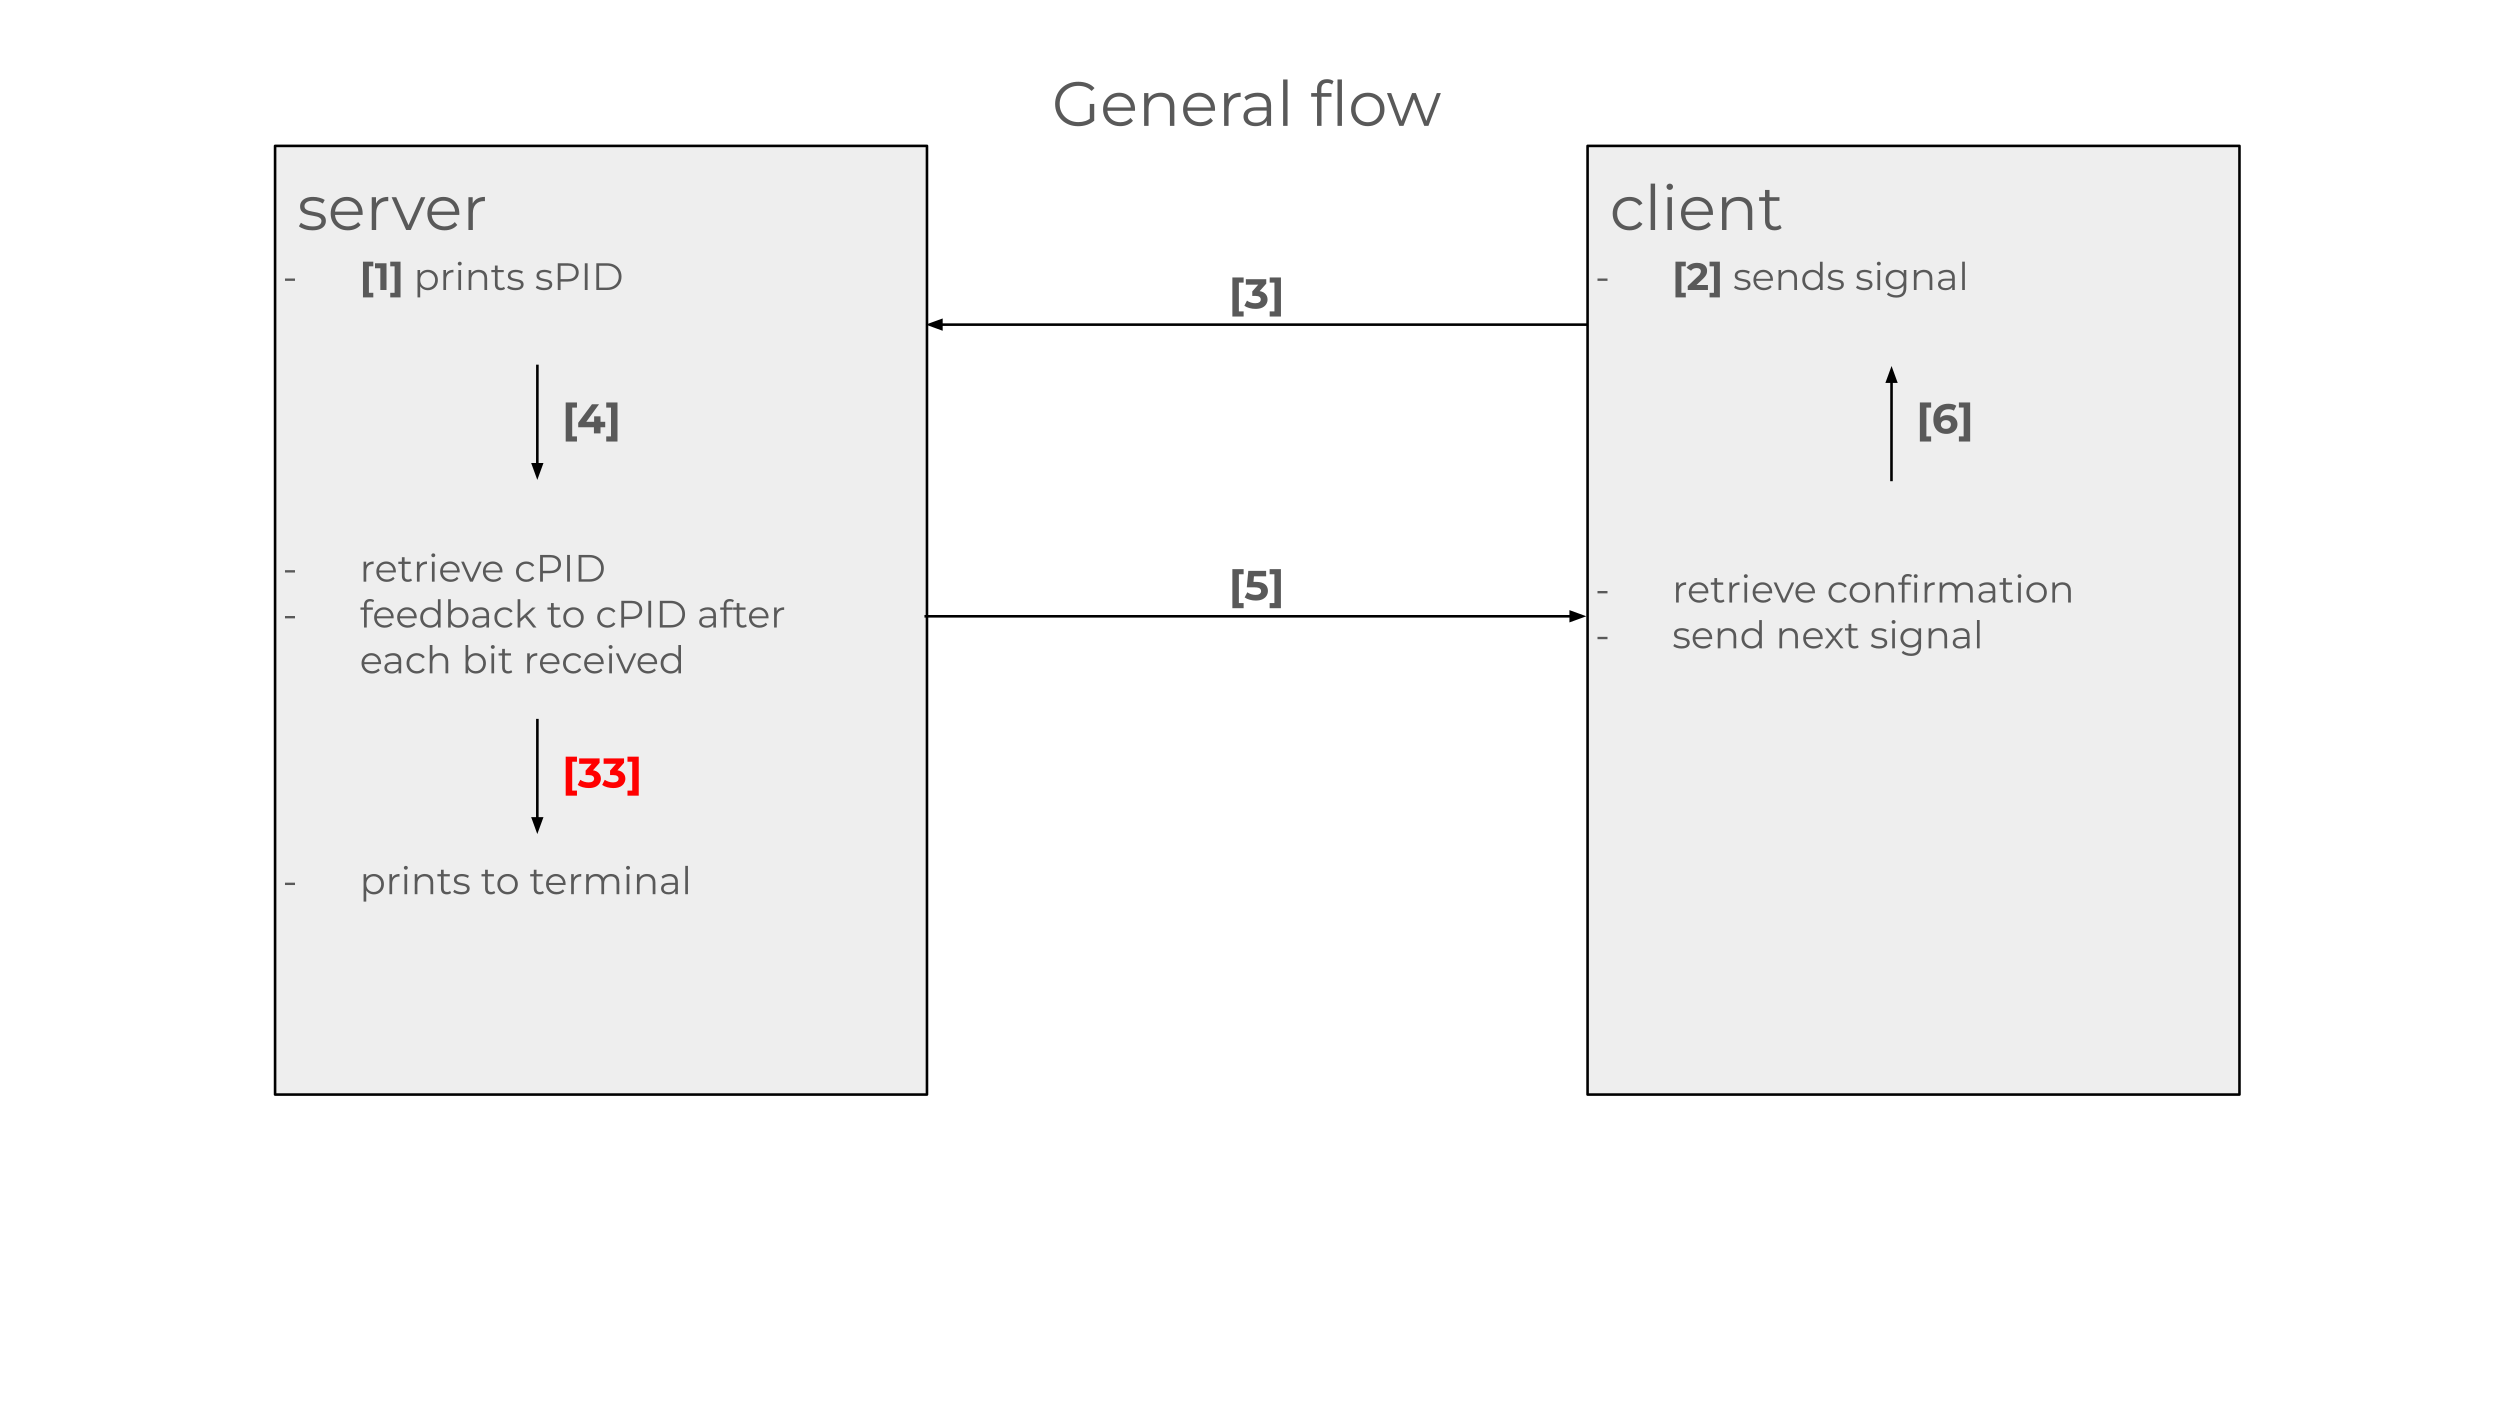<svg version="1.1" viewBox="0.0 0.0 960.0 540.0" fill="none" stroke="none" stroke-linecap="square" stroke-miterlimit="10" xmlns:xlink="http://www.w3.org/1999/xlink" xmlns="http://www.w3.org/2000/svg"><rect x="0.0" y="0.0" width="960.0" height="540.0" fill="#333333" stroke="none"/><clipPath id="g2bec29c98be_0_700.0"><path d="m0 0l960.0 0l0 540.0l-960.0 0l0 -540.0z" clip-rule="nonzero"/></clipPath><g clip-path="url(#g2bec29c98be_0_700.0)"><path fill="#ffffff" d="m0 0l960.0 0l0 540.0l-960.0 0z" fill-rule="evenodd"/><path fill="#eeeeee" d="m105.627 56.024l250.331 0l0 364.283l-250.331 0z" fill-rule="evenodd"/><path stroke="#000000" stroke-width="1.0" stroke-linejoin="round" stroke-linecap="butt" d="m105.627 56.024l250.331 0l0 364.283l-250.331 0z" fill-rule="evenodd"/><path fill="#eeeeee" d="m609.627 56.024l250.331 0l0 364.283l-250.331 0z" fill-rule="evenodd"/><path stroke="#000000" stroke-width="1.0" stroke-linejoin="round" stroke-linecap="butt" d="m609.627 56.024l250.331 0l0 364.283l-250.331 0z" fill-rule="evenodd"/><path fill="#000000" fill-opacity="0.0" d="m105.16 56.286l98.677 0l0 48.472l-98.677 0z" fill-rule="evenodd"/><path fill="#595959" d="m119.926 88.451q-1.562 0 -2.953 -0.438q-1.391 -0.453 -2.188 -1.125l0.766 -1.344q0.766 0.578 1.969 1.0q1.203 0.406 2.516 0.406q1.812 0 2.594 -0.562q0.797 -0.562 0.797 -1.5q0 -0.688 -0.453 -1.078q-0.438 -0.406 -1.156 -0.609q-0.719 -0.203 -1.609 -0.344q-0.891 -0.141 -1.766 -0.328q-0.875 -0.203 -1.594 -0.578q-0.719 -0.375 -1.172 -1.016q-0.438 -0.656 -0.438 -1.734q0 -1.031 0.578 -1.844q0.578 -0.812 1.688 -1.281q1.125 -0.469 2.734 -0.469q1.219 0 2.438 0.328q1.234 0.312 2.016 0.844l-0.734 1.375q-0.844 -0.578 -1.812 -0.828q-0.953 -0.25 -1.906 -0.25q-1.703 0 -2.516 0.594q-0.797 0.578 -0.797 1.484q0 0.719 0.438 1.141q0.438 0.406 1.172 0.641q0.734 0.219 1.609 0.359q0.875 0.141 1.75 0.344q0.875 0.203 1.609 0.562q0.734 0.344 1.172 0.984q0.453 0.625 0.453 1.656q0 1.109 -0.609 1.922q-0.609 0.797 -1.781 1.25q-1.156 0.438 -2.812 0.438zm13.681 0q-1.969 0 -3.469 -0.828q-1.484 -0.828 -2.328 -2.281q-0.828 -1.453 -0.828 -3.328q0 -1.875 0.797 -3.312q0.813 -1.438 2.203 -2.266q1.406 -0.828 3.156 -0.828q1.781 0 3.156 0.812q1.391 0.797 2.172 2.25q0.797 1.453 0.797 3.344q0 0.125 -0.016 0.266q0 0.125 0 0.266l-10.969 0l0 -1.281l10.047 0l-0.672 0.516q0 -1.375 -0.594 -2.438q-0.578 -1.078 -1.594 -1.672q-1.0 -0.594 -2.328 -0.594q-1.297 0 -2.328 0.594q-1.031 0.594 -1.609 1.688q-0.562 1.078 -0.562 2.469l0 0.266q0 1.438 0.625 2.531q0.641 1.094 1.781 1.703q1.141 0.609 2.609 0.609q1.141 0 2.141 -0.406q1.0 -0.406 1.719 -1.25l0.953 1.109q-0.828 1.0 -2.094 1.531q-1.266 0.531 -2.766 0.531zm9.137 -0.125l0 -12.594l1.641 0l0 3.422l-0.172 -0.594q0.531 -1.438 1.766 -2.188q1.25 -0.766 3.109 -0.766l0 1.656q-0.109 0 -0.203 -0.016q-0.094 -0.016 -0.188 -0.016q-1.984 0 -3.125 1.219q-1.125 1.219 -1.125 3.438l0 6.438l-1.703 0zm13.218 0l-5.578 -12.594l1.766 0l5.141 11.688l-0.844 0l5.203 -11.688l1.688 0l-5.609 12.594l-1.766 0zm14.773 0.125q-1.969 0 -3.469 -0.828q-1.484 -0.828 -2.328 -2.281q-0.828 -1.453 -0.828 -3.328q0 -1.875 0.797 -3.312q0.812 -1.438 2.203 -2.266q1.406 -0.828 3.156 -0.828q1.781 0 3.156 0.812q1.391 0.797 2.172 2.25q0.797 1.453 0.797 3.344q0 0.125 -0.016 0.266q0 0.125 0 0.266l-10.969 0l0 -1.281l10.047 0l-0.672 0.516q0 -1.375 -0.594 -2.438q-0.578 -1.078 -1.594 -1.672q-1.0 -0.594 -2.328 -0.594q-1.297 0 -2.328 0.594q-1.031 0.594 -1.609 1.688q-0.562 1.078 -0.562 2.469l0 0.266q0 1.438 0.625 2.531q0.641 1.094 1.781 1.703q1.141 0.609 2.609 0.609q1.141 0 2.141 -0.406q1.0 -0.406 1.719 -1.25l0.953 1.109q-0.828 1.0 -2.094 1.531q-1.266 0.531 -2.766 0.531zm9.137 -0.125l0 -12.594l1.641 0l0 3.422l-0.172 -0.594q0.531 -1.438 1.766 -2.188q1.25 -0.766 3.109 -0.766l0 1.656q-0.109 0 -0.203 -0.016q-0.094 -0.016 -0.188 -0.016q-1.984 0 -3.125 1.219q-1.125 1.219 -1.125 3.438l0 6.438l-1.703 0z" fill-rule="nonzero"/><path fill="#000000" fill-opacity="0.0" d="m609.16 56.286l98.677 0l0 48.472l-98.677 0z" fill-rule="evenodd"/><path fill="#595959" d="m625.769 88.451q-1.875 0 -3.359 -0.828q-1.469 -0.828 -2.312 -2.281q-0.828 -1.453 -0.828 -3.328q0 -1.891 0.828 -3.328q0.844 -1.453 2.312 -2.266q1.484 -0.812 3.359 -0.812q1.609 0 2.906 0.625q1.297 0.625 2.031 1.875l-1.266 0.859q-0.656 -0.953 -1.609 -1.406q-0.953 -0.469 -2.094 -0.469q-1.344 0 -2.422 0.609q-1.078 0.609 -1.703 1.719q-0.625 1.109 -0.625 2.594q0 1.484 0.625 2.594q0.625 1.109 1.703 1.719q1.078 0.609 2.422 0.609q1.141 0 2.094 -0.453q0.953 -0.453 1.609 -1.391l1.266 0.859q-0.734 1.219 -2.031 1.859q-1.297 0.641 -2.906 0.641zm8.086 -0.125l0 -17.812l1.703 0l0 17.812l-1.703 0zm6.456 0l0 -12.594l1.703 0l0 12.594l-1.703 0zm0.875 -15.391q-0.531 0 -0.891 -0.359q-0.359 -0.359 -0.359 -0.859q0 -0.5 0.359 -0.844q0.359 -0.359 0.891 -0.359q0.531 0 0.891 0.344q0.359 0.328 0.359 0.844q0 0.516 -0.359 0.875q-0.344 0.359 -0.891 0.359zm10.94 15.516q-1.969 0 -3.469 -0.828q-1.484 -0.828 -2.328 -2.281q-0.828 -1.453 -0.828 -3.328q0 -1.875 0.797 -3.312q0.812 -1.438 2.203 -2.266q1.406 -0.828 3.156 -0.828q1.781 0 3.156 0.812q1.391 0.797 2.172 2.25q0.797 1.453 0.797 3.344q0 0.125 -0.016 0.266q0 0.125 0 0.266l-10.969 0l0 -1.281l10.047 0l-0.672 0.516q0 -1.375 -0.594 -2.438q-0.578 -1.078 -1.594 -1.672q-1.0 -0.594 -2.328 -0.594q-1.297 0 -2.328 0.594q-1.031 0.594 -1.609 1.688q-0.562 1.078 -0.562 2.469l0 0.266q0 1.438 0.625 2.531q0.641 1.094 1.781 1.703q1.141 0.609 2.609 0.609q1.141 0 2.141 -0.406q1.0 -0.406 1.719 -1.25l0.953 1.109q-0.828 1.0 -2.094 1.531q-1.266 0.531 -2.766 0.531zm15.574 -12.844q1.531 0 2.688 0.594q1.172 0.578 1.828 1.781q0.656 1.203 0.656 3.031l0 7.312l-1.703 0l0 -7.156q0 -1.984 -1.0 -3.0q-0.984 -1.031 -2.781 -1.031q-1.344 0 -2.344 0.547q-1.0 0.531 -1.547 1.562q-0.531 1.016 -0.531 2.453l0 6.625l-1.703 0l0 -12.594l1.641 0l0 3.453l-0.266 -0.656q0.594 -1.359 1.906 -2.141q1.328 -0.781 3.156 -0.781zm13.771 12.844q-1.781 0 -2.75 -0.953q-0.953 -0.969 -0.953 -2.719l0 -11.844l1.719 0l0 11.75q0 1.094 0.562 1.703q0.562 0.594 1.609 0.594q1.141 0 1.875 -0.641l0.609 1.219q-0.516 0.453 -1.219 0.672q-0.703 0.219 -1.453 0.219zm-5.953 -11.312l0 -1.406l7.797 0l0 1.406l-7.797 0z" fill-rule="nonzero"/><path fill="#000000" fill-opacity="0.0" d="m81.16 88.286l250.331 0l0 37.165l-250.331 0z" fill-rule="evenodd"/><path fill="#595959" d="m109.436 107.85l0 -0.906l3.844 0l0 0.906l-3.844 0z" fill-rule="nonzero"/><path fill="#595959" d="m139.379 114.21l0 -13.719l3.969 0l0 1.781l-1.688 0l0 10.156l1.688 0l0 1.781l-3.969 0zm6.668 -2.844l0 -9.375l1.031 1.016l-3.078 0l0 -1.906l4.422 0l0 10.266l-2.375 0zm7.761 2.844l-3.953 0l0 -1.781l1.672 0l0 -10.156l-1.672 0l0 -1.781l3.953 0l0 13.719z" fill-rule="nonzero"/><path fill="#595959" d="m164.292 111.444q-1.0 0 -1.812 -0.453q-0.797 -0.469 -1.281 -1.344q-0.469 -0.875 -0.469 -2.141q0 -1.25 0.469 -2.125q0.469 -0.875 1.266 -1.328q0.812 -0.453 1.828 -0.453q1.094 0 1.969 0.5q0.875 0.484 1.375 1.375q0.5 0.875 0.5 2.031q0 1.172 -0.5 2.062q-0.5 0.875 -1.375 1.375q-0.875 0.5 -1.969 0.5zm-3.969 2.766l0 -10.531l1.0 0l0 2.312l-0.109 1.531l0.141 1.562l0 5.125l-1.031 0zm3.891 -3.688q0.828 0 1.469 -0.375q0.641 -0.375 1.016 -1.047q0.391 -0.688 0.391 -1.594q0 -0.891 -0.391 -1.562q-0.375 -0.672 -1.016 -1.047q-0.641 -0.391 -1.469 -0.391q-0.812 0 -1.469 0.391q-0.656 0.375 -1.031 1.047q-0.359 0.672 -0.359 1.562q0 0.906 0.359 1.594q0.375 0.672 1.031 1.047q0.656 0.375 1.469 0.375zm6.046 0.844l0 -7.688l1.0 0l0 2.094l-0.109 -0.375q0.328 -0.875 1.078 -1.328q0.766 -0.469 1.891 -0.469l0 1.016q-0.047 0 -0.109 0q-0.062 -0.016 -0.125 -0.016q-1.203 0 -1.906 0.734q-0.688 0.734 -0.688 2.109l0 3.922l-1.031 0zm5.76 0l0 -7.688l1.031 0l0 7.688l-1.031 0zm0.516 -9.391q-0.312 0 -0.531 -0.219q-0.219 -0.219 -0.219 -0.531q0 -0.312 0.219 -0.516q0.219 -0.219 0.531 -0.219q0.328 0 0.547 0.203q0.219 0.203 0.219 0.516q0 0.328 -0.219 0.547q-0.203 0.219 -0.547 0.219zm7.349 1.625q0.938 0 1.641 0.359q0.719 0.359 1.125 1.094q0.406 0.734 0.406 1.844l0 4.469l-1.047 0l0 -4.375q0 -1.203 -0.609 -1.828q-0.609 -0.625 -1.703 -0.625q-0.812 0 -1.422 0.328q-0.609 0.328 -0.953 0.953q-0.328 0.625 -0.328 1.5l0 4.047l-1.031 0l0 -7.688l1.0 0l0 2.109l-0.172 -0.406q0.375 -0.828 1.172 -1.297q0.812 -0.484 1.922 -0.484zm8.423 7.844q-1.094 0 -1.688 -0.578q-0.578 -0.594 -0.578 -1.672l0 -7.219l1.047 0l0 7.156q0 0.688 0.344 1.047q0.344 0.359 0.984 0.359q0.688 0 1.141 -0.391l0.375 0.75q-0.312 0.281 -0.75 0.422q-0.422 0.125 -0.875 0.125zm-3.641 -6.906l0 -0.859l4.766 0l0 0.859l-4.766 0zm9.216 6.906q-0.953 0 -1.812 -0.266q-0.844 -0.281 -1.328 -0.688l0.469 -0.828q0.469 0.359 1.203 0.625q0.734 0.25 1.547 0.25q1.094 0 1.578 -0.344q0.484 -0.359 0.484 -0.922q0 -0.422 -0.281 -0.656q-0.266 -0.25 -0.703 -0.375q-0.438 -0.125 -0.984 -0.203q-0.531 -0.094 -1.078 -0.219q-0.531 -0.125 -0.969 -0.344q-0.438 -0.234 -0.719 -0.625q-0.266 -0.391 -0.266 -1.047q0 -0.641 0.344 -1.141q0.359 -0.5 1.031 -0.781q0.688 -0.281 1.672 -0.281q0.75 0 1.5 0.203q0.75 0.188 1.234 0.516l-0.453 0.828q-0.516 -0.344 -1.109 -0.5q-0.578 -0.156 -1.172 -0.156q-1.031 0 -1.531 0.359q-0.484 0.359 -0.484 0.922q0 0.438 0.266 0.688q0.281 0.25 0.719 0.391q0.453 0.141 0.984 0.234q0.531 0.078 1.062 0.203q0.547 0.125 0.984 0.344q0.453 0.203 0.719 0.594q0.281 0.391 0.281 1.016q0 0.672 -0.375 1.172q-0.375 0.484 -1.094 0.766q-0.703 0.266 -1.719 0.266zm10.992 0q-0.953 0 -1.812 -0.266q-0.844 -0.281 -1.328 -0.688l0.469 -0.828q0.469 0.359 1.203 0.625q0.734 0.25 1.547 0.25q1.094 0 1.578 -0.344q0.484 -0.359 0.484 -0.922q0 -0.422 -0.281 -0.656q-0.266 -0.25 -0.703 -0.375q-0.438 -0.125 -0.984 -0.203q-0.531 -0.094 -1.078 -0.219q-0.531 -0.125 -0.969 -0.344q-0.438 -0.234 -0.719 -0.625q-0.266 -0.391 -0.266 -1.047q0 -0.641 0.344 -1.141q0.359 -0.5 1.031 -0.781q0.688 -0.281 1.672 -0.281q0.75 0 1.5 0.203q0.75 0.188 1.234 0.516l-0.453 0.828q-0.516 -0.344 -1.109 -0.5q-0.578 -0.156 -1.172 -0.156q-1.031 0 -1.531 0.359q-0.484 0.359 -0.484 0.922q0 0.438 0.266 0.688q0.281 0.25 0.719 0.391q0.453 0.141 0.984 0.234q0.531 0.078 1.062 0.203q0.547 0.125 0.984 0.344q0.453 0.203 0.719 0.594q0.281 0.391 0.281 1.016q0 0.672 -0.375 1.172q-0.375 0.484 -1.094 0.766q-0.703 0.266 -1.719 0.266zm5.309 -0.078l0 -10.266l3.844 0q1.297 0 2.234 0.422q0.938 0.422 1.438 1.203q0.516 0.781 0.516 1.906q0 1.078 -0.516 1.859q-0.5 0.781 -1.438 1.219q-0.938 0.422 -2.234 0.422l-3.25 0l0.484 -0.516l0 3.75l-1.078 0zm1.078 -3.672l-0.484 -0.516l3.219 0q1.531 0 2.328 -0.672q0.812 -0.672 0.812 -1.875q0 -1.234 -0.812 -1.906q-0.797 -0.688 -2.328 -0.688l-3.219 0l0.484 -0.5l0 6.156zm9.298 3.672l0 -10.266l1.078 0l0 10.266l-1.078 0zm4.426 0l0 -10.266l4.172 0q1.641 0 2.875 0.656q1.25 0.656 1.938 1.812q0.688 1.156 0.688 2.672q0 1.5 -0.688 2.672q-0.688 1.156 -1.938 1.812q-1.234 0.641 -2.875 0.641l-4.172 0zm1.078 -0.938l3.047 0q1.359 0 2.359 -0.531q1.0 -0.547 1.562 -1.484q0.562 -0.953 0.562 -2.172q0 -1.25 -0.562 -2.188q-0.562 -0.938 -1.562 -1.469q-1.0 -0.547 -2.359 -0.547l-3.047 0l0 8.391z" fill-rule="nonzero"/><path fill="#000000" fill-opacity="0.0" d="m585.16 88.286l250.331 0l0 37.165l-250.331 0z" fill-rule="evenodd"/><path fill="#595959" d="m613.436 107.85l0 -0.906l3.844 0l0 0.906l-3.844 0z" fill-rule="nonzero"/><path fill="#595959" d="m643.379 114.21l0 -13.719l3.969 0l0 1.781l-1.688 0l0 10.156l1.688 0l0 1.781l-3.969 0zm4.718 -2.844l0 -1.531l3.953 -3.75q0.469 -0.422 0.688 -0.75q0.219 -0.344 0.297 -0.625q0.094 -0.281 0.094 -0.516q0 -0.609 -0.422 -0.938q-0.422 -0.328 -1.219 -0.328q-0.656 0 -1.203 0.25q-0.547 0.25 -0.922 0.766l-1.734 -1.109q0.578 -0.875 1.641 -1.391q1.062 -0.516 2.438 -0.516q1.141 0 2.0 0.375q0.859 0.375 1.328 1.047q0.484 0.672 0.484 1.609q0 0.5 -0.125 1.0q-0.125 0.484 -0.5 1.031q-0.375 0.531 -1.094 1.219l-3.281 3.094l-0.453 -0.875l5.781 0l0 1.938l-7.75 0zm12.335 2.844l-3.953 0l0 -1.781l1.672 0l0 -10.156l-1.672 0l0 -1.781l3.953 0l0 13.719z" fill-rule="nonzero"/><path fill="#595959" d="m669.009 111.444q-0.953 0 -1.812 -0.266q-0.844 -0.281 -1.328 -0.688l0.469 -0.828q0.469 0.359 1.203 0.625q0.734 0.25 1.547 0.25q1.094 0 1.578 -0.344q0.484 -0.359 0.484 -0.922q0 -0.422 -0.281 -0.656q-0.266 -0.25 -0.703 -0.375q-0.438 -0.125 -0.984 -0.203q-0.531 -0.094 -1.078 -0.219q-0.531 -0.125 -0.969 -0.344q-0.438 -0.234 -0.719 -0.625q-0.266 -0.391 -0.266 -1.047q0 -0.641 0.344 -1.141q0.359 -0.5 1.031 -0.781q0.688 -0.281 1.672 -0.281q0.75 0 1.5 0.203q0.75 0.188 1.234 0.516l-0.453 0.828q-0.516 -0.344 -1.109 -0.5q-0.578 -0.156 -1.172 -0.156q-1.031 0 -1.531 0.359q-0.484 0.359 -0.484 0.922q0 0.438 0.266 0.688q0.281 0.25 0.719 0.391q0.453 0.141 0.984 0.234q0.531 0.078 1.062 0.203q0.547 0.125 0.984 0.344q0.453 0.203 0.719 0.594q0.281 0.391 0.281 1.016q0 0.672 -0.375 1.172q-0.375 0.484 -1.094 0.766q-0.703 0.266 -1.719 0.266zm8.355 0q-1.203 0 -2.109 -0.5q-0.906 -0.516 -1.422 -1.406q-0.516 -0.891 -0.516 -2.031q0 -1.141 0.484 -2.016q0.5 -0.875 1.359 -1.375q0.859 -0.516 1.922 -0.516q1.094 0 1.922 0.5q0.844 0.484 1.328 1.375q0.484 0.875 0.484 2.031q0 0.078 -0.016 0.156q0 0.078 0 0.172l-6.688 0l0 -0.781l6.141 0l-0.406 0.312q0 -0.844 -0.359 -1.484q-0.359 -0.656 -0.984 -1.016q-0.609 -0.375 -1.422 -0.375q-0.781 0 -1.422 0.375q-0.625 0.359 -0.984 1.016q-0.344 0.656 -0.344 1.516l0 0.156q0 0.875 0.391 1.547q0.391 0.672 1.078 1.047q0.703 0.375 1.594 0.375q0.703 0 1.312 -0.25q0.609 -0.25 1.047 -0.766l0.578 0.672q-0.5 0.609 -1.281 0.938q-0.766 0.328 -1.688 0.328zm9.509 -7.844q0.938 0 1.641 0.359q0.719 0.359 1.125 1.094q0.406 0.734 0.406 1.844l0 4.469l-1.047 0l0 -4.375q0 -1.203 -0.609 -1.828q-0.609 -0.625 -1.703 -0.625q-0.812 0 -1.422 0.328q-0.609 0.328 -0.953 0.953q-0.328 0.625 -0.328 1.5l0 4.047l-1.031 0l0 -7.688l1.0 0l0 2.109l-0.172 -0.406q0.375 -0.828 1.172 -1.297q0.812 -0.484 1.922 -0.484zm9.048 7.844q-1.094 0 -1.969 -0.5q-0.875 -0.5 -1.375 -1.391q-0.5 -0.891 -0.5 -2.047q0 -1.172 0.5 -2.047q0.5 -0.875 1.375 -1.359q0.875 -0.5 1.969 -0.5q1.016 0 1.812 0.453q0.797 0.453 1.266 1.328q0.484 0.875 0.484 2.125q0 1.25 -0.469 2.141q-0.469 0.875 -1.266 1.344q-0.797 0.453 -1.828 0.453zm0.078 -0.922q0.812 0 1.469 -0.375q0.656 -0.375 1.016 -1.047q0.375 -0.688 0.375 -1.594q0 -0.906 -0.375 -1.578q-0.359 -0.672 -1.016 -1.047q-0.656 -0.375 -1.469 -0.375q-0.812 0 -1.469 0.375q-0.641 0.375 -1.016 1.047q-0.375 0.672 -0.375 1.578q0 0.906 0.375 1.594q0.375 0.672 1.016 1.047q0.656 0.375 1.469 0.375zm2.891 0.844l0 -2.312l0.109 -1.562l-0.141 -1.547l0 -5.453l1.031 0l0 10.875l-1.0 0zm5.968 0.078q-0.953 0 -1.812 -0.266q-0.844 -0.281 -1.328 -0.688l0.469 -0.828q0.469 0.359 1.203 0.625q0.734 0.25 1.547 0.25q1.094 0 1.578 -0.344q0.484 -0.359 0.484 -0.922q0 -0.422 -0.281 -0.656q-0.266 -0.25 -0.703 -0.375q-0.438 -0.125 -0.984 -0.203q-0.531 -0.094 -1.078 -0.219q-0.531 -0.125 -0.969 -0.344q-0.438 -0.234 -0.719 -0.625q-0.266 -0.391 -0.266 -1.047q0 -0.641 0.344 -1.141q0.359 -0.5 1.031 -0.781q0.688 -0.281 1.672 -0.281q0.75 0 1.5 0.203q0.75 0.188 1.234 0.516l-0.453 0.828q-0.516 -0.344 -1.109 -0.5q-0.578 -0.156 -1.172 -0.156q-1.031 0 -1.531 0.359q-0.484 0.359 -0.484 0.922q0 0.438 0.266 0.688q0.281 0.25 0.719 0.391q0.453 0.141 0.984 0.234q0.531 0.078 1.062 0.203q0.547 0.125 0.984 0.344q0.453 0.203 0.719 0.594q0.281 0.391 0.281 1.016q0 0.672 -0.375 1.172q-0.375 0.484 -1.094 0.766q-0.703 0.266 -1.719 0.266zm10.992 0q-0.953 0 -1.812 -0.266q-0.844 -0.281 -1.328 -0.688l0.469 -0.828q0.469 0.359 1.203 0.625q0.734 0.25 1.547 0.25q1.094 0 1.578 -0.344q0.484 -0.359 0.484 -0.922q0 -0.422 -0.281 -0.656q-0.266 -0.25 -0.703 -0.375q-0.438 -0.125 -0.984 -0.203q-0.531 -0.094 -1.078 -0.219q-0.531 -0.125 -0.969 -0.344q-0.438 -0.234 -0.719 -0.625q-0.266 -0.391 -0.266 -1.047q0 -0.641 0.344 -1.141q0.359 -0.5 1.031 -0.781q0.688 -0.281 1.672 -0.281q0.75 0 1.5 0.203q0.75 0.188 1.234 0.516l-0.453 0.828q-0.516 -0.344 -1.109 -0.5q-0.578 -0.156 -1.172 -0.156q-1.031 0 -1.531 0.359q-0.484 0.359 -0.484 0.922q0 0.438 0.266 0.688q0.281 0.25 0.719 0.391q0.453 0.141 0.984 0.234q0.531 0.078 1.062 0.203q0.547 0.125 0.984 0.344q0.453 0.203 0.719 0.594q0.281 0.391 0.281 1.016q0 0.672 -0.375 1.172q-0.375 0.484 -1.094 0.766q-0.703 0.266 -1.719 0.266zm5.09 -0.078l0 -7.688l1.031 0l0 7.688l-1.031 0zm0.516 -9.391q-0.312 0 -0.531 -0.219q-0.219 -0.219 -0.219 -0.531q0 -0.312 0.219 -0.516q0.219 -0.219 0.531 -0.219q0.328 0 0.547 0.203q0.219 0.203 0.219 0.516q0 0.328 -0.219 0.547q-0.203 0.219 -0.547 0.219zm6.708 12.312q-1.062 0 -2.031 -0.312q-0.953 -0.312 -1.562 -0.875l0.531 -0.797q0.547 0.484 1.344 0.766q0.797 0.297 1.688 0.297q1.469 0 2.156 -0.688q0.688 -0.688 0.688 -2.125l0 -1.906l0.141 -1.328l-0.094 -1.312l0 -2.328l1.0 0l0 6.75q0 2.0 -0.984 2.922q-0.969 0.938 -2.875 0.938zm-0.188 -3.219q-1.109 0 -1.984 -0.469q-0.875 -0.484 -1.391 -1.328q-0.5 -0.859 -0.5 -1.953q0 -1.094 0.5 -1.938q0.516 -0.844 1.391 -1.312q0.875 -0.469 1.984 -0.469q1.016 0 1.828 0.422q0.828 0.422 1.312 1.266q0.484 0.828 0.484 2.031q0 1.203 -0.484 2.047q-0.484 0.828 -1.312 1.266q-0.812 0.438 -1.828 0.438zm0.094 -0.922q0.859 0 1.516 -0.359q0.656 -0.359 1.031 -0.984q0.391 -0.641 0.391 -1.484q0 -0.828 -0.391 -1.453q-0.375 -0.641 -1.031 -1.0q-0.656 -0.359 -1.516 -0.359q-0.828 0 -1.5 0.359q-0.656 0.359 -1.031 1.0q-0.375 0.625 -0.375 1.453q0 0.844 0.375 1.484q0.375 0.625 1.031 0.984q0.672 0.359 1.5 0.359zm10.774 -6.547q0.938 0 1.641 0.359q0.719 0.359 1.125 1.094q0.406 0.734 0.406 1.844l0 4.469l-1.047 0l0 -4.375q0 -1.203 -0.609 -1.828q-0.609 -0.625 -1.703 -0.625q-0.812 0 -1.422 0.328q-0.609 0.328 -0.953 0.953q-0.328 0.625 -0.328 1.5l0 4.047l-1.031 0l0 -7.688l1.0 0l0 2.109l-0.172 -0.406q0.375 -0.828 1.172 -1.297q0.812 -0.484 1.922 -0.484zm10.798 7.766l0 -1.703l-0.031 -0.281l0 -2.844q0 -0.969 -0.562 -1.5q-0.547 -0.531 -1.625 -0.531q-0.75 0 -1.422 0.25q-0.672 0.25 -1.141 0.656l-0.469 -0.781q0.578 -0.484 1.391 -0.75q0.828 -0.281 1.734 -0.281q1.5 0 2.312 0.75q0.812 0.734 0.812 2.234l0 4.781l-1.0 0zm-2.641 0.078q-0.875 0 -1.516 -0.281q-0.625 -0.297 -0.969 -0.797q-0.328 -0.516 -0.328 -1.172q0 -0.594 0.281 -1.078q0.281 -0.5 0.938 -0.797q0.656 -0.312 1.75 -0.312l2.656 0l0 0.781l-2.625 0q-1.109 0 -1.547 0.406q-0.438 0.391 -0.438 0.969q0 0.672 0.516 1.062q0.516 0.391 1.438 0.391q0.875 0 1.516 -0.391q0.641 -0.406 0.938 -1.172l0.234 0.719q-0.297 0.766 -1.031 1.219q-0.719 0.453 -1.812 0.453zm6.475 -0.078l0 -10.875l1.031 0l0 10.875l-1.031 0z" fill-rule="nonzero"/><path fill="#000000" fill-opacity="0.0" d="m81.16 200.286l250.331 0l0 72.724l-250.331 0z" fill-rule="evenodd"/><path fill="#595959" d="m109.436 219.85l0 -0.906l3.844 0l0 0.906l-3.844 0z" fill-rule="nonzero"/><path fill="#595959" d="m139.613 223.366l0 -7.688l1.0 0l0 2.094l-0.109 -0.375q0.328 -0.875 1.078 -1.328q0.766 -0.469 1.891 -0.469l0 1.016q-0.047 0 -0.109 0q-0.062 -0.016 -0.125 -0.016q-1.203 0 -1.906 0.734q-0.688 0.734 -0.688 2.109l0 3.922l-1.031 0zm8.952 0.078q-1.203 0 -2.109 -0.5q-0.906 -0.516 -1.422 -1.406q-0.516 -0.891 -0.516 -2.031q0 -1.141 0.484 -2.016q0.5 -0.875 1.359 -1.375q0.859 -0.516 1.922 -0.516q1.094 0 1.922 0.5q0.844 0.484 1.328 1.375q0.484 0.875 0.484 2.031q0 0.078 -0.016 0.156q0 0.078 0 0.172l-6.688 0l0 -0.781l6.141 0l-0.406 0.312q0 -0.844 -0.359 -1.484q-0.359 -0.656 -0.984 -1.016q-0.609 -0.375 -1.422 -0.375q-0.781 0 -1.422 0.375q-0.625 0.359 -0.984 1.016q-0.344 0.656 -0.344 1.516l0 0.156q0 0.875 0.391 1.547q0.391 0.672 1.078 1.047q0.703 0.375 1.594 0.375q0.703 0 1.312 -0.25q0.609 -0.25 1.047 -0.766l0.578 0.672q-0.5 0.609 -1.281 0.938q-0.766 0.328 -1.688 0.328zm8.024 0q-1.094 0 -1.688 -0.578q-0.578 -0.594 -0.578 -1.672l0 -7.219l1.047 0l0 7.156q0 0.688 0.344 1.047q0.344 0.359 0.984 0.359q0.688 0 1.141 -0.391l0.375 0.75q-0.312 0.281 -0.75 0.422q-0.422 0.125 -0.875 0.125zm-3.641 -6.906l0 -0.859l4.766 0l0 0.859l-4.766 0zm7.154 6.828l0 -7.688l1.0 0l0 2.094l-0.109 -0.375q0.328 -0.875 1.078 -1.328q0.766 -0.469 1.891 -0.469l0 1.016q-0.047 0 -0.109 0q-0.062 -0.016 -0.125 -0.016q-1.203 0 -1.906 0.734q-0.688 0.734 -0.688 2.109l0 3.922l-1.031 0zm5.76 0l0 -7.688l1.031 0l0 7.688l-1.031 0zm0.516 -9.391q-0.312 0 -0.531 -0.219q-0.219 -0.219 -0.219 -0.531q0 -0.312 0.219 -0.516q0.219 -0.219 0.531 -0.219q0.328 0 0.547 0.203q0.219 0.203 0.219 0.516q0 0.328 -0.219 0.547q-0.203 0.219 -0.547 0.219zm6.693 9.469q-1.203 0 -2.109 -0.5q-0.906 -0.516 -1.422 -1.406q-0.516 -0.891 -0.516 -2.031q0 -1.141 0.484 -2.016q0.5 -0.875 1.359 -1.375q0.859 -0.516 1.922 -0.516q1.094 0 1.922 0.5q0.844 0.484 1.328 1.375q0.484 0.875 0.484 2.031q0 0.078 -0.016 0.156q0 0.078 0 0.172l-6.688 0l0 -0.781l6.141 0l-0.406 0.312q0 -0.844 -0.359 -1.484q-0.359 -0.656 -0.984 -1.016q-0.609 -0.375 -1.422 -0.375q-0.781 0 -1.422 0.375q-0.625 0.359 -0.984 1.016q-0.344 0.656 -0.344 1.516l0 0.156q0 0.875 0.391 1.547q0.391 0.672 1.078 1.047q0.703 0.375 1.594 0.375q0.703 0 1.312 -0.25q0.609 -0.25 1.047 -0.766l0.578 0.672q-0.5 0.609 -1.281 0.938q-0.766 0.328 -1.688 0.328zm7.409 -0.078l-3.406 -7.688l1.078 0l3.141 7.125l-0.516 0l3.188 -7.125l1.016 0l-3.422 7.688l-1.078 0zm9.021 0.078q-1.203 0 -2.109 -0.5q-0.906 -0.516 -1.422 -1.406q-0.516 -0.891 -0.516 -2.031q0 -1.141 0.484 -2.016q0.5 -0.875 1.359 -1.375q0.859 -0.516 1.922 -0.516q1.094 0 1.922 0.5q0.844 0.484 1.328 1.375q0.484 0.875 0.484 2.031q0 0.078 -0.016 0.156q0 0.078 0 0.172l-6.688 0l0 -0.781l6.141 0l-0.406 0.312q0 -0.844 -0.359 -1.484q-0.359 -0.656 -0.984 -1.016q-0.609 -0.375 -1.422 -0.375q-0.781 0 -1.422 0.375q-0.625 0.359 -0.984 1.016q-0.344 0.656 -0.344 1.516l0 0.156q0 0.875 0.391 1.547q0.391 0.672 1.078 1.047q0.703 0.375 1.594 0.375q0.703 0 1.312 -0.25q0.609 -0.25 1.047 -0.766l0.578 0.672q-0.5 0.609 -1.281 0.938q-0.766 0.328 -1.688 0.328zm12.614 0q-1.141 0 -2.047 -0.5q-0.891 -0.516 -1.406 -1.406q-0.516 -0.891 -0.516 -2.031q0 -1.156 0.516 -2.031q0.516 -0.875 1.406 -1.375q0.906 -0.5 2.047 -0.5q0.984 0 1.766 0.391q0.797 0.375 1.266 1.125l-0.781 0.531q-0.391 -0.578 -0.984 -0.859q-0.594 -0.281 -1.281 -0.281q-0.812 0 -1.484 0.375q-0.656 0.375 -1.031 1.047q-0.375 0.672 -0.375 1.578q0 0.906 0.375 1.594q0.375 0.672 1.031 1.047q0.672 0.375 1.484 0.375q0.688 0 1.281 -0.281q0.594 -0.281 0.984 -0.859l0.781 0.531q-0.469 0.75 -1.266 1.141q-0.781 0.391 -1.766 0.391zm5.283 -0.078l0 -10.266l3.844 0q1.297 0 2.234 0.422q0.938 0.422 1.438 1.203q0.516 0.781 0.516 1.906q0 1.078 -0.516 1.859q-0.5 0.781 -1.438 1.219q-0.938 0.422 -2.234 0.422l-3.25 0l0.484 -0.516l0 3.75l-1.078 0zm1.078 -3.672l-0.484 -0.516l3.219 0q1.531 0 2.328 -0.672q0.812 -0.672 0.812 -1.875q0 -1.234 -0.812 -1.906q-0.797 -0.688 -2.328 -0.688l-3.219 0l0.484 -0.5l0 6.156zm9.298 3.672l0 -10.266l1.078 0l0 10.266l-1.078 0zm4.426 0l0 -10.266l4.172 0q1.641 0 2.875 0.656q1.25 0.656 1.938 1.812q0.688 1.156 0.688 2.672q0 1.5 -0.688 2.672q-0.688 1.156 -1.938 1.812q-1.234 0.641 -2.875 0.641l-4.172 0zm1.078 -0.938l3.047 0q1.359 0 2.359 -0.531q1.0 -0.547 1.562 -1.484q0.562 -0.953 0.562 -2.172q0 -1.25 -0.562 -2.188q-0.562 -0.938 -1.562 -1.469q-1.0 -0.547 -2.359 -0.547l-3.047 0l0 8.391z" fill-rule="nonzero"/><path fill="#595959" d="m109.436 237.45l0 -0.906l3.844 0l0 0.906l-3.844 0z" fill-rule="nonzero"/><path fill="#595959" d="m139.785 240.966l0 -8.656q0 -1.031 0.594 -1.656q0.609 -0.641 1.734 -0.641q0.438 0 0.844 0.125q0.422 0.109 0.703 0.359l-0.359 0.781q-0.219 -0.188 -0.516 -0.281q-0.281 -0.094 -0.625 -0.094q-0.656 0 -1.016 0.359q-0.344 0.359 -0.344 1.078l0 1.172l0.031 0.484l0 6.969l-1.047 0zm-1.375 -6.828l0 -0.859l4.766 0l0 0.859l-4.766 0zm9.305 6.906q-1.203 0 -2.109 -0.5q-0.906 -0.516 -1.422 -1.406q-0.516 -0.891 -0.516 -2.031q0 -1.141 0.484 -2.016q0.5 -0.875 1.359 -1.375q0.859 -0.516 1.922 -0.516q1.094 0 1.922 0.5q0.844 0.484 1.328 1.375q0.484 0.875 0.484 2.031q0 0.078 -0.016 0.156q0 0.078 0 0.172l-6.688 0l0 -0.781l6.141 0l-0.406 0.312q0 -0.844 -0.359 -1.484q-0.359 -0.656 -0.984 -1.016q-0.609 -0.375 -1.422 -0.375q-0.781 0 -1.422 0.375q-0.625 0.359 -0.984 1.016q-0.344 0.656 -0.344 1.516l0 0.156q0 0.875 0.391 1.547q0.391 0.672 1.078 1.047q0.703 0.375 1.594 0.375q0.703 0 1.312 -0.25q0.609 -0.25 1.047 -0.766l0.578 0.672q-0.5 0.609 -1.281 0.938q-0.766 0.328 -1.688 0.328zm8.852 0q-1.203 0 -2.109 -0.5q-0.906 -0.516 -1.422 -1.406q-0.516 -0.891 -0.516 -2.031q0 -1.141 0.484 -2.016q0.5 -0.875 1.359 -1.375q0.859 -0.516 1.922 -0.516q1.094 0 1.922 0.5q0.844 0.484 1.328 1.375q0.484 0.875 0.484 2.031q0 0.078 -0.016 0.156q0 0.078 0 0.172l-6.688 0l0 -0.781l6.141 0l-0.406 0.312q0 -0.844 -0.359 -1.484q-0.359 -0.656 -0.984 -1.016q-0.609 -0.375 -1.422 -0.375q-0.781 0 -1.422 0.375q-0.625 0.359 -0.984 1.016q-0.344 0.656 -0.344 1.516l0 0.156q0 0.875 0.391 1.547q0.391 0.672 1.078 1.047q0.703 0.375 1.594 0.375q0.703 0 1.312 -0.25q0.609 -0.25 1.047 -0.766l0.578 0.672q-0.5 0.609 -1.281 0.938q-0.766 0.328 -1.688 0.328zm8.649 0q-1.094 0 -1.969 -0.5q-0.875 -0.5 -1.375 -1.391q-0.5 -0.891 -0.5 -2.047q0 -1.172 0.5 -2.047q0.5 -0.875 1.375 -1.359q0.875 -0.5 1.969 -0.5q1.016 0 1.812 0.453q0.797 0.453 1.266 1.328q0.484 0.875 0.484 2.125q0 1.25 -0.469 2.141q-0.469 0.875 -1.266 1.344q-0.797 0.453 -1.828 0.453zm0.078 -0.922q0.812 0 1.469 -0.375q0.656 -0.375 1.016 -1.047q0.375 -0.688 0.375 -1.594q0 -0.906 -0.375 -1.578q-0.359 -0.672 -1.016 -1.047q-0.656 -0.375 -1.469 -0.375q-0.812 0 -1.469 0.375q-0.641 0.375 -1.016 1.047q-0.375 0.672 -0.375 1.578q0 0.906 0.375 1.594q0.375 0.672 1.016 1.047q0.656 0.375 1.469 0.375zm2.891 0.844l0 -2.312l0.109 -1.562l-0.141 -1.547l0 -5.453l1.031 0l0 10.875l-1.0 0zm7.874 0.078q-1.016 0 -1.828 -0.453q-0.797 -0.469 -1.266 -1.344q-0.469 -0.891 -0.469 -2.141q0 -1.25 0.469 -2.125q0.484 -0.875 1.281 -1.328q0.812 -0.453 1.812 -0.453q1.094 0 1.969 0.5q0.875 0.484 1.375 1.359q0.5 0.875 0.5 2.047q0 1.156 -0.5 2.047q-0.5 0.891 -1.375 1.391q-0.875 0.5 -1.969 0.5zm-3.969 -0.078l0 -10.875l1.031 0l0 5.453l-0.141 1.547l0.109 1.562l0 2.312l-1.0 0zm3.891 -0.844q0.828 0 1.469 -0.375q0.641 -0.375 1.016 -1.047q0.391 -0.688 0.391 -1.594q0 -0.906 -0.391 -1.578q-0.375 -0.672 -1.016 -1.047q-0.641 -0.375 -1.469 -0.375q-0.812 0 -1.469 0.375q-0.656 0.375 -1.031 1.047q-0.359 0.672 -0.359 1.578q0 0.906 0.359 1.594q0.375 0.672 1.031 1.047q0.656 0.375 1.469 0.375zm10.815 0.844l0 -1.703l-0.031 -0.281l0 -2.844q0 -0.969 -0.562 -1.5q-0.547 -0.531 -1.625 -0.531q-0.75 0 -1.422 0.25q-0.672 0.25 -1.141 0.656l-0.469 -0.781q0.578 -0.484 1.391 -0.75q0.828 -0.281 1.734 -0.281q1.5 0 2.312 0.75q0.812 0.734 0.812 2.234l0 4.781l-1.0 0zm-2.641 0.078q-0.875 0 -1.516 -0.281q-0.625 -0.297 -0.969 -0.797q-0.328 -0.516 -0.328 -1.172q0 -0.594 0.281 -1.078q0.281 -0.5 0.938 -0.797q0.656 -0.312 1.75 -0.312l2.656 0l0 0.781l-2.625 0q-1.109 0 -1.547 0.406q-0.438 0.391 -0.438 0.969q0 0.672 0.516 1.062q0.516 0.391 1.438 0.391q0.875 0 1.516 -0.391q0.641 -0.406 0.938 -1.172l0.234 0.719q-0.297 0.766 -1.031 1.219q-0.719 0.453 -1.812 0.453zm9.663 0q-1.141 0 -2.047 -0.5q-0.891 -0.516 -1.406 -1.406q-0.516 -0.891 -0.516 -2.031q0 -1.156 0.516 -2.031q0.516 -0.875 1.406 -1.375q0.906 -0.5 2.047 -0.5q0.984 0 1.766 0.391q0.797 0.375 1.266 1.125l-0.781 0.531q-0.391 -0.578 -0.984 -0.859q-0.594 -0.281 -1.281 -0.281q-0.812 0 -1.484 0.375q-0.656 0.375 -1.031 1.047q-0.375 0.672 -0.375 1.578q0 0.906 0.375 1.594q0.375 0.672 1.031 1.047q0.672 0.375 1.484 0.375q0.688 0 1.281 -0.281q0.594 -0.281 0.984 -0.859l0.781 0.531q-0.469 0.75 -1.266 1.141q-0.781 0.391 -1.766 0.391zm5.759 -2.078l0.031 -1.328l4.797 -4.359l1.281 0l-3.391 3.234l-0.594 0.5l-2.125 1.953zm-0.812 2.0l0 -10.875l1.031 0l0 10.875l-1.031 0zm5.969 0l-3.219 -4.0l0.672 -0.812l3.812 4.812l-1.266 0zm9.117 0.078q-1.094 0 -1.688 -0.578q-0.578 -0.594 -0.578 -1.672l0 -7.219l1.047 0l0 7.156q0 0.688 0.344 1.047q0.344 0.359 0.984 0.359q0.688 0 1.141 -0.391l0.375 0.75q-0.312 0.281 -0.75 0.422q-0.422 0.125 -0.875 0.125zm-3.641 -6.906l0 -0.859l4.766 0l0 0.859l-4.766 0zm10.016 6.906q-1.125 0 -2.016 -0.5q-0.875 -0.516 -1.391 -1.406q-0.516 -0.891 -0.516 -2.031q0 -1.156 0.516 -2.031q0.516 -0.875 1.391 -1.375q0.875 -0.5 2.016 -0.5q1.141 0 2.016 0.5q0.891 0.5 1.391 1.375q0.516 0.875 0.516 2.031q0 1.141 -0.516 2.031q-0.5 0.891 -1.391 1.406q-0.891 0.5 -2.016 0.5zm0 -0.922q0.828 0 1.469 -0.375q0.656 -0.375 1.016 -1.047q0.375 -0.688 0.375 -1.594q0 -0.906 -0.375 -1.578q-0.359 -0.672 -1.016 -1.047q-0.641 -0.375 -1.453 -0.375q-0.828 0 -1.484 0.375q-0.641 0.375 -1.016 1.047q-0.375 0.672 -0.375 1.578q0 0.906 0.375 1.594q0.375 0.672 1.016 1.047q0.656 0.375 1.469 0.375zm13.076 0.922q-1.141 0 -2.047 -0.5q-0.891 -0.516 -1.406 -1.406q-0.516 -0.891 -0.516 -2.031q0 -1.156 0.516 -2.031q0.516 -0.875 1.406 -1.375q0.906 -0.5 2.047 -0.5q0.984 0 1.766 0.391q0.797 0.375 1.266 1.125l-0.781 0.531q-0.391 -0.578 -0.984 -0.859q-0.594 -0.281 -1.281 -0.281q-0.812 0 -1.484 0.375q-0.656 0.375 -1.031 1.047q-0.375 0.672 -0.375 1.578q0 0.906 0.375 1.594q0.375 0.672 1.031 1.047q0.672 0.375 1.484 0.375q0.688 0 1.281 -0.281q0.594 -0.281 0.984 -0.859l0.781 0.531q-0.469 0.75 -1.266 1.141q-0.781 0.391 -1.766 0.391zm5.283 -0.078l0 -10.266l3.844 0q1.297 0 2.234 0.422q0.938 0.422 1.438 1.203q0.516 0.781 0.516 1.906q0 1.078 -0.516 1.859q-0.5 0.781 -1.438 1.219q-0.938 0.422 -2.234 0.422l-3.25 0l0.484 -0.516l0 3.75l-1.078 0zm1.078 -3.672l-0.484 -0.516l3.219 0q1.531 0 2.328 -0.672q0.812 -0.672 0.812 -1.875q0 -1.234 -0.812 -1.906q-0.797 -0.688 -2.328 -0.688l-3.219 0l0.484 -0.5l0 6.156zm9.298 3.672l0 -10.266l1.078 0l0 10.266l-1.078 0zm4.426 0l0 -10.266l4.172 0q1.641 0 2.875 0.656q1.25 0.656 1.938 1.812q0.688 1.156 0.688 2.672q0 1.5 -0.688 2.672q-0.688 1.156 -1.938 1.812q-1.234 0.641 -2.875 0.641l-4.172 0zm1.078 -0.938l3.047 0q1.359 0 2.359 -0.531q1.0 -0.547 1.562 -1.484q0.562 -0.953 0.562 -2.172q0 -1.25 -0.562 -2.188q-0.562 -0.938 -1.562 -1.469q-1.0 -0.547 -2.359 -0.547l-3.047 0l0 8.391zm19.462 0.938l0 -1.703l-0.031 -0.281l0 -2.844q0 -0.969 -0.562 -1.5q-0.547 -0.531 -1.625 -0.531q-0.75 0 -1.422 0.25q-0.672 0.25 -1.141 0.656l-0.469 -0.781q0.578 -0.484 1.391 -0.75q0.828 -0.281 1.734 -0.281q1.5 0 2.312 0.75q0.812 0.734 0.812 2.234l0 4.781l-1.0 0zm-2.641 0.078q-0.875 0 -1.516 -0.281q-0.625 -0.297 -0.969 -0.797q-0.328 -0.516 -0.328 -1.172q0 -0.594 0.281 -1.078q0.281 -0.5 0.938 -0.797q0.656 -0.312 1.75 -0.312l2.656 0l0 0.781l-2.625 0q-1.109 0 -1.547 0.406q-0.438 0.391 -0.438 0.969q0 0.672 0.516 1.062q0.516 0.391 1.438 0.391q0.875 0 1.516 -0.391q0.641 -0.406 0.938 -1.172l0.234 0.719q-0.297 0.766 -1.031 1.219q-0.719 0.453 -1.812 0.453zm6.647 -0.078l0 -8.656q0 -1.031 0.594 -1.656q0.609 -0.641 1.734 -0.641q0.438 0 0.844 0.125q0.422 0.109 0.703 0.359l-0.359 0.781q-0.219 -0.188 -0.516 -0.281q-0.281 -0.094 -0.625 -0.094q-0.656 0 -1.016 0.359q-0.344 0.359 -0.344 1.078l0 1.172l0.031 0.484l0 6.969l-1.047 0zm-1.375 -6.828l0 -0.859l4.766 0l0 0.859l-4.766 0zm8.609 6.906q-1.094 0 -1.688 -0.578q-0.578 -0.594 -0.578 -1.672l0 -7.219l1.047 0l0 7.156q0 0.688 0.344 1.047q0.344 0.359 0.984 0.359q0.688 0 1.141 -0.391l0.375 0.75q-0.312 0.281 -0.75 0.422q-0.422 0.125 -0.875 0.125zm-3.641 -6.906l0 -0.859l4.766 0l0 0.859l-4.766 0zm10.141 6.906q-1.203 0 -2.109 -0.5q-0.906 -0.516 -1.422 -1.406q-0.516 -0.891 -0.516 -2.031q0 -1.141 0.484 -2.016q0.5 -0.875 1.359 -1.375q0.859 -0.516 1.922 -0.516q1.094 0 1.922 0.5q0.844 0.484 1.328 1.375q0.484 0.875 0.484 2.031q0 0.078 -0.016 0.156q0 0.078 0 0.172l-6.688 0l0 -0.781l6.141 0l-0.406 0.312q0 -0.844 -0.359 -1.484q-0.359 -0.656 -0.984 -1.016q-0.609 -0.375 -1.422 -0.375q-0.781 0 -1.422 0.375q-0.625 0.359 -0.984 1.016q-0.344 0.656 -0.344 1.516l0 0.156q0 0.875 0.391 1.547q0.391 0.672 1.078 1.047q0.703 0.375 1.594 0.375q0.703 0 1.312 -0.25q0.609 -0.25 1.047 -0.766l0.578 0.672q-0.5 0.609 -1.281 0.938q-0.766 0.328 -1.688 0.328zm5.587 -0.078l0 -7.688l1.0 0l0 2.094l-0.109 -0.375q0.328 -0.875 1.078 -1.328q0.766 -0.469 1.891 -0.469l0 1.016q-0.047 0 -0.109 0q-0.062 -0.016 -0.125 -0.016q-1.203 0 -1.906 0.734q-0.688 0.734 -0.688 2.109l0 3.922l-1.031 0z" fill-rule="nonzero"/><path fill="#595959" d="m142.879 258.644q-1.203 0 -2.109 -0.5q-0.906 -0.516 -1.422 -1.406q-0.516 -0.891 -0.516 -2.031q0 -1.141 0.484 -2.016q0.5 -0.875 1.359 -1.375q0.859 -0.516 1.922 -0.516q1.094 0 1.922 0.5q0.844 0.484 1.328 1.375q0.484 0.875 0.484 2.031q0 0.078 -0.016 0.156q0 0.078 0 0.172l-6.688 0l0 -0.781l6.141 0l-0.406 0.312q0 -0.844 -0.359 -1.484q-0.359 -0.656 -0.984 -1.016q-0.609 -0.375 -1.422 -0.375q-0.781 0 -1.422 0.375q-0.625 0.359 -0.984 1.016q-0.344 0.656 -0.344 1.516l0 0.156q0 0.875 0.391 1.547q0.391 0.672 1.078 1.047q0.703 0.375 1.594 0.375q0.703 0 1.312 -0.25q0.609 -0.25 1.047 -0.766l0.578 0.672q-0.5 0.609 -1.281 0.938q-0.766 0.328 -1.688 0.328zm10.179 -0.078l0 -1.703l-0.031 -0.281l0 -2.844q0 -0.969 -0.562 -1.5q-0.547 -0.531 -1.625 -0.531q-0.75 0 -1.422 0.25q-0.672 0.25 -1.141 0.656l-0.469 -0.781q0.578 -0.484 1.391 -0.75q0.828 -0.281 1.734 -0.281q1.5 0 2.312 0.75q0.812 0.734 0.812 2.234l0 4.781l-1.0 0zm-2.641 0.078q-0.875 0 -1.516 -0.281q-0.625 -0.297 -0.969 -0.797q-0.328 -0.516 -0.328 -1.172q0 -0.594 0.281 -1.078q0.281 -0.5 0.938 -0.797q0.656 -0.312 1.75 -0.312l2.656 0l0 0.781l-2.625 0q-1.109 0 -1.547 0.406q-0.438 0.391 -0.438 0.969q0 0.672 0.516 1.062q0.516 0.391 1.438 0.391q0.875 0 1.516 -0.391q0.641 -0.406 0.938 -1.172l0.234 0.719q-0.297 0.766 -1.031 1.219q-0.719 0.453 -1.812 0.453zm9.663 0q-1.141 0 -2.047 -0.5q-0.891 -0.516 -1.406 -1.406q-0.516 -0.891 -0.516 -2.031q0 -1.156 0.516 -2.031q0.516 -0.875 1.406 -1.375q0.906 -0.5 2.047 -0.5q0.984 0 1.766 0.391q0.797 0.375 1.266 1.125l-0.781 0.531q-0.391 -0.578 -0.984 -0.859q-0.594 -0.281 -1.281 -0.281q-0.812 0 -1.484 0.375q-0.656 0.375 -1.031 1.047q-0.375 0.672 -0.375 1.578q0 0.906 0.375 1.594q0.375 0.672 1.031 1.047q0.672 0.375 1.484 0.375q0.688 0 1.281 -0.281q0.594 -0.281 0.984 -0.859l0.781 0.531q-0.469 0.75 -1.266 1.141q-0.781 0.391 -1.766 0.391zm8.869 -7.844q0.938 0 1.641 0.359q0.719 0.359 1.125 1.094q0.406 0.734 0.406 1.844l0 4.469l-1.047 0l0 -4.375q0 -1.203 -0.609 -1.828q-0.609 -0.625 -1.703 -0.625q-0.812 0 -1.422 0.328q-0.609 0.328 -0.953 0.953q-0.328 0.625 -0.328 1.5l0 4.047l-1.031 0l0 -10.875l1.031 0l0 5.297l-0.203 -0.406q0.375 -0.828 1.172 -1.297q0.812 -0.484 1.922 -0.484zm13.794 7.844q-1.016 0 -1.828 -0.453q-0.797 -0.469 -1.266 -1.344q-0.469 -0.891 -0.469 -2.141q0 -1.25 0.469 -2.125q0.484 -0.875 1.281 -1.328q0.812 -0.453 1.812 -0.453q1.094 0 1.969 0.5q0.875 0.484 1.375 1.359q0.5 0.875 0.5 2.047q0 1.156 -0.5 2.047q-0.5 0.891 -1.375 1.391q-0.875 0.5 -1.969 0.5zm-3.969 -0.078l0 -10.875l1.031 0l0 5.453l-0.141 1.547l0.109 1.563l0 2.312l-1.0 0zm3.891 -0.844q0.828 0 1.469 -0.375q0.641 -0.375 1.016 -1.047q0.391 -0.688 0.391 -1.594q0 -0.906 -0.391 -1.578q-0.375 -0.672 -1.016 -1.047q-0.641 -0.375 -1.469 -0.375q-0.812 0 -1.469 0.375q-0.656 0.375 -1.031 1.047q-0.359 0.672 -0.359 1.578q0 0.906 0.359 1.594q0.375 0.672 1.031 1.047q0.656 0.375 1.469 0.375zm6.046 0.844l0 -7.688l1.031 0l0 7.688l-1.031 0zm0.516 -9.391q-0.312 0 -0.531 -0.219q-0.219 -0.219 -0.219 -0.531q0 -0.312 0.219 -0.516q0.219 -0.219 0.531 -0.219q0.328 0 0.547 0.203q0.219 0.203 0.219 0.516q0 0.328 -0.219 0.547q-0.203 0.219 -0.547 0.219zm5.864 9.469q-1.094 0 -1.688 -0.578q-0.578 -0.594 -0.578 -1.672l0 -7.219l1.047 0l0 7.156q0 0.688 0.344 1.047q0.344 0.359 0.984 0.359q0.688 0 1.141 -0.391l0.375 0.75q-0.312 0.281 -0.75 0.422q-0.422 0.125 -0.875 0.125zm-3.641 -6.906l0 -0.859l4.766 0l0 0.859l-4.766 0zm10.994 6.828l0 -7.688l1.0 0l0 2.094l-0.109 -0.375q0.328 -0.875 1.078 -1.328q0.766 -0.469 1.891 -0.469l0 1.016q-0.047 0 -0.109 0q-0.062 -0.016 -0.125 -0.016q-1.203 0 -1.906 0.734q-0.688 0.734 -0.688 2.109l0 3.922l-1.031 0zm8.952 0.078q-1.203 0 -2.109 -0.5q-0.906 -0.516 -1.422 -1.406q-0.516 -0.891 -0.516 -2.031q0 -1.141 0.484 -2.016q0.5 -0.875 1.359 -1.375q0.859 -0.516 1.922 -0.516q1.094 0 1.922 0.5q0.844 0.484 1.328 1.375q0.484 0.875 0.484 2.031q0 0.078 -0.016 0.156q0 0.078 0 0.172l-6.688 0l0 -0.781l6.141 0l-0.406 0.312q0 -0.844 -0.359 -1.484q-0.359 -0.656 -0.984 -1.016q-0.609 -0.375 -1.422 -0.375q-0.781 0 -1.422 0.375q-0.625 0.359 -0.984 1.016q-0.344 0.656 -0.344 1.516l0 0.156q0 0.875 0.391 1.547q0.391 0.672 1.078 1.047q0.703 0.375 1.594 0.375q0.703 0 1.312 -0.25q0.609 -0.25 1.047 -0.766l0.578 0.672q-0.5 0.609 -1.281 0.938q-0.766 0.328 -1.688 0.328zm8.774 0q-1.141 0 -2.047 -0.5q-0.891 -0.516 -1.406 -1.406q-0.516 -0.891 -0.516 -2.031q0 -1.156 0.516 -2.031q0.516 -0.875 1.406 -1.375q0.906 -0.5 2.047 -0.5q0.984 0 1.766 0.391q0.797 0.375 1.266 1.125l-0.781 0.531q-0.391 -0.578 -0.984 -0.859q-0.594 -0.281 -1.281 -0.281q-0.812 0 -1.484 0.375q-0.656 0.375 -1.031 1.047q-0.375 0.672 -0.375 1.578q0 0.906 0.375 1.594q0.375 0.672 1.031 1.047q0.672 0.375 1.484 0.375q0.688 0 1.281 -0.281q0.594 -0.281 0.984 -0.859l0.781 0.531q-0.469 0.75 -1.266 1.141q-0.781 0.391 -1.766 0.391zm8.198 0q-1.203 0 -2.109 -0.5q-0.906 -0.516 -1.422 -1.406q-0.516 -0.891 -0.516 -2.031q0 -1.141 0.484 -2.016q0.5 -0.875 1.359 -1.375q0.859 -0.516 1.922 -0.516q1.094 0 1.922 0.5q0.844 0.484 1.328 1.375q0.484 0.875 0.484 2.031q0 0.078 -0.016 0.156q0 0.078 0 0.172l-6.688 0l0 -0.781l6.141 0l-0.406 0.312q0 -0.844 -0.359 -1.484q-0.359 -0.656 -0.984 -1.016q-0.609 -0.375 -1.422 -0.375q-0.781 0 -1.422 0.375q-0.625 0.359 -0.984 1.016q-0.344 0.656 -0.344 1.516l0 0.156q0 0.875 0.391 1.547q0.391 0.672 1.078 1.047q0.703 0.375 1.594 0.375q0.703 0 1.312 -0.25q0.609 -0.25 1.047 -0.766l0.578 0.672q-0.5 0.609 -1.281 0.938q-0.766 0.328 -1.688 0.328zm5.587 -0.078l0 -7.688l1.031 0l0 7.688l-1.031 0zm0.516 -9.391q-0.312 0 -0.531 -0.219q-0.219 -0.219 -0.219 -0.531q0 -0.312 0.219 -0.516q0.219 -0.219 0.531 -0.219q0.328 0 0.547 0.203q0.219 0.203 0.219 0.516q0 0.328 -0.219 0.547q-0.203 0.219 -0.547 0.219zm5.396 9.391l-3.406 -7.688l1.078 0l3.141 7.125l-0.516 0l3.188 -7.125l1.016 0l-3.422 7.688l-1.078 0zm9.021 0.078q-1.203 0 -2.109 -0.5q-0.906 -0.516 -1.422 -1.406q-0.516 -0.891 -0.516 -2.031q0 -1.141 0.484 -2.016q0.5 -0.875 1.359 -1.375q0.859 -0.516 1.922 -0.516q1.094 0 1.922 0.5q0.844 0.484 1.328 1.375q0.484 0.875 0.484 2.031q0 0.078 -0.016 0.156q0 0.078 0 0.172l-6.688 0l0 -0.781l6.141 0l-0.406 0.312q0 -0.844 -0.359 -1.484q-0.359 -0.656 -0.984 -1.016q-0.609 -0.375 -1.422 -0.375q-0.781 0 -1.422 0.375q-0.625 0.359 -0.984 1.016q-0.344 0.656 -0.344 1.516l0 0.156q0 0.875 0.391 1.547q0.391 0.672 1.078 1.047q0.703 0.375 1.594 0.375q0.703 0 1.312 -0.25q0.609 -0.25 1.047 -0.766l0.578 0.672q-0.5 0.609 -1.281 0.938q-0.766 0.328 -1.688 0.328zm8.649 0q-1.094 0 -1.969 -0.5q-0.875 -0.5 -1.375 -1.391q-0.5 -0.891 -0.5 -2.047q0 -1.172 0.5 -2.047q0.5 -0.875 1.375 -1.359q0.875 -0.5 1.969 -0.5q1.016 0 1.812 0.453q0.797 0.453 1.266 1.328q0.484 0.875 0.484 2.125q0 1.25 -0.469 2.141q-0.469 0.875 -1.266 1.344q-0.797 0.453 -1.828 0.453zm0.078 -0.922q0.812 0 1.469 -0.375q0.656 -0.375 1.016 -1.047q0.375 -0.688 0.375 -1.594q0 -0.906 -0.375 -1.578q-0.359 -0.672 -1.016 -1.047q-0.656 -0.375 -1.469 -0.375q-0.812 0 -1.469 0.375q-0.641 0.375 -1.016 1.047q-0.375 0.672 -0.375 1.578q0 0.906 0.375 1.594q0.375 0.672 1.016 1.047q0.656 0.375 1.469 0.375zm2.891 0.844l0 -2.312l0.109 -1.563l-0.141 -1.547l0 -5.453l1.031 0l0 10.875l-1.0 0z" fill-rule="nonzero"/><path fill="#000000" fill-opacity="0.0" d="m609.16 124.648l-253.669 0" fill-rule="evenodd"/><path stroke="#000000" stroke-width="1.0" stroke-linejoin="round" stroke-linecap="butt" d="m609.16 124.648l-247.669 0" fill-rule="evenodd"/><path fill="#000000" stroke="#000000" stroke-width="1.0" stroke-linecap="butt" d="m361.491 122.997l-4.538 1.652l4.538 1.652z" fill-rule="evenodd"/><path fill="#000000" fill-opacity="0.0" d="m355.491 236.648l253.669 0" fill-rule="evenodd"/><path stroke="#000000" stroke-width="1.0" stroke-linejoin="round" stroke-linecap="butt" d="m355.491 236.648l247.669 0" fill-rule="evenodd"/><path fill="#000000" stroke="#000000" stroke-width="1.0" stroke-linecap="butt" d="m603.16 238.3l4.538 -1.652l-4.538 -1.652z" fill-rule="evenodd"/><path fill="#000000" fill-opacity="0.0" d="m206.357 140.538l-0.031 43.748" fill-rule="evenodd"/><path stroke="#000000" stroke-width="1.0" stroke-linejoin="round" stroke-linecap="butt" d="m206.357 140.538l-0.027 37.748" fill-rule="evenodd"/><path fill="#000000" stroke="#000000" stroke-width="1.0" stroke-linecap="butt" d="m204.678 178.285l1.648 4.539l1.655 -4.537z" fill-rule="evenodd"/><path fill="#000000" fill-opacity="0.0" d="m585.16 208.286l250.331 0l0 54.929l-250.331 0z" fill-rule="evenodd"/><path fill="#595959" d="m613.436 227.85l0 -0.906l3.844 0l0 0.906l-3.844 0z" fill-rule="nonzero"/><path fill="#595959" d="m643.613 231.366l0 -7.688l1.0 0l0 2.094l-0.109 -0.375q0.328 -0.875 1.078 -1.328q0.766 -0.469 1.891 -0.469l0 1.016q-0.047 0 -0.109 0q-0.062 -0.016 -0.125 -0.016q-1.203 0 -1.906 0.734q-0.688 0.734 -0.688 2.109l0 3.922l-1.031 0zm8.952 0.078q-1.203 0 -2.109 -0.5q-0.906 -0.516 -1.422 -1.406q-0.516 -0.891 -0.516 -2.031q0 -1.141 0.484 -2.016q0.5 -0.875 1.359 -1.375q0.859 -0.516 1.922 -0.516q1.094 0 1.922 0.5q0.844 0.484 1.328 1.375q0.484 0.875 0.484 2.031q0 0.078 -0.016 0.156q0 0.078 0 0.172l-6.688 0l0 -0.781l6.141 0l-0.406 0.312q0 -0.844 -0.359 -1.484q-0.359 -0.656 -0.984 -1.016q-0.609 -0.375 -1.422 -0.375q-0.781 0 -1.422 0.375q-0.625 0.359 -0.984 1.016q-0.344 0.656 -0.344 1.516l0 0.156q0 0.875 0.391 1.547q0.391 0.672 1.078 1.047q0.703 0.375 1.594 0.375q0.703 0 1.312 -0.25q0.609 -0.25 1.047 -0.766l0.578 0.672q-0.5 0.609 -1.281 0.938q-0.766 0.328 -1.688 0.328zm8.024 0q-1.094 0 -1.688 -0.578q-0.578 -0.594 -0.578 -1.672l0 -7.219l1.047 0l0 7.156q0 0.688 0.344 1.047q0.344 0.359 0.984 0.359q0.688 0 1.141 -0.391l0.375 0.75q-0.312 0.281 -0.75 0.422q-0.422 0.125 -0.875 0.125zm-3.641 -6.906l0 -0.859l4.766 0l0 0.859l-4.766 0zm7.154 6.828l0 -7.688l1.0 0l0 2.094l-0.109 -0.375q0.328 -0.875 1.078 -1.328q0.766 -0.469 1.891 -0.469l0 1.016q-0.047 0 -0.109 0q-0.062 -0.016 -0.125 -0.016q-1.203 0 -1.906 0.734q-0.688 0.734 -0.688 2.109l0 3.922l-1.031 0zm5.76 0l0 -7.688l1.031 0l0 7.688l-1.031 0zm0.516 -9.391q-0.312 0 -0.531 -0.219q-0.219 -0.219 -0.219 -0.531q0 -0.312 0.219 -0.516q0.219 -0.219 0.531 -0.219q0.328 0 0.547 0.203q0.219 0.203 0.219 0.516q0 0.328 -0.219 0.547q-0.203 0.219 -0.547 0.219zm6.693 9.469q-1.203 0 -2.109 -0.5q-0.906 -0.516 -1.422 -1.406q-0.516 -0.891 -0.516 -2.031q0 -1.141 0.484 -2.016q0.5 -0.875 1.359 -1.375q0.859 -0.516 1.922 -0.516q1.094 0 1.922 0.5q0.844 0.484 1.328 1.375q0.484 0.875 0.484 2.031q0 0.078 -0.016 0.156q0 0.078 0 0.172l-6.688 0l0 -0.781l6.141 0l-0.406 0.312q0 -0.844 -0.359 -1.484q-0.359 -0.656 -0.984 -1.016q-0.609 -0.375 -1.422 -0.375q-0.781 0 -1.422 0.375q-0.625 0.359 -0.984 1.016q-0.344 0.656 -0.344 1.516l0 0.156q0 0.875 0.391 1.547q0.391 0.672 1.078 1.047q0.703 0.375 1.594 0.375q0.703 0 1.312 -0.25q0.609 -0.25 1.047 -0.766l0.578 0.672q-0.5 0.609 -1.281 0.938q-0.766 0.328 -1.688 0.328zm7.409 -0.078l-3.406 -7.688l1.078 0l3.141 7.125l-0.516 0l3.188 -7.125l1.016 0l-3.422 7.688l-1.078 0zm9.021 0.078q-1.203 0 -2.109 -0.5q-0.906 -0.516 -1.422 -1.406q-0.516 -0.891 -0.516 -2.031q0 -1.141 0.484 -2.016q0.5 -0.875 1.359 -1.375q0.859 -0.516 1.922 -0.516q1.094 0 1.922 0.5q0.844 0.484 1.328 1.375q0.484 0.875 0.484 2.031q0 0.078 -0.016 0.156q0 0.078 0 0.172l-6.688 0l0 -0.781l6.141 0l-0.406 0.312q0 -0.844 -0.359 -1.484q-0.359 -0.656 -0.984 -1.016q-0.609 -0.375 -1.422 -0.375q-0.781 0 -1.422 0.375q-0.625 0.359 -0.984 1.016q-0.344 0.656 -0.344 1.516l0 0.156q0 0.875 0.391 1.547q0.391 0.672 1.078 1.047q0.703 0.375 1.594 0.375q0.703 0 1.312 -0.25q0.609 -0.25 1.047 -0.766l0.578 0.672q-0.5 0.609 -1.281 0.938q-0.766 0.328 -1.688 0.328zm12.614 0q-1.141 0 -2.047 -0.5q-0.891 -0.516 -1.406 -1.406q-0.516 -0.891 -0.516 -2.031q0 -1.156 0.516 -2.031q0.516 -0.875 1.406 -1.375q0.906 -0.5 2.047 -0.5q0.984 0 1.766 0.391q0.797 0.375 1.266 1.125l-0.781 0.531q-0.391 -0.578 -0.984 -0.859q-0.594 -0.281 -1.281 -0.281q-0.812 0 -1.484 0.375q-0.656 0.375 -1.031 1.047q-0.375 0.672 -0.375 1.578q0 0.906 0.375 1.594q0.375 0.672 1.031 1.047q0.672 0.375 1.484 0.375q0.688 0 1.281 -0.281q0.594 -0.281 0.984 -0.859l0.781 0.531q-0.469 0.75 -1.266 1.141q-0.781 0.391 -1.766 0.391zm8.073 0q-1.125 0 -2.016 -0.5q-0.875 -0.516 -1.391 -1.406q-0.516 -0.891 -0.516 -2.031q0 -1.156 0.516 -2.031q0.516 -0.875 1.391 -1.375q0.875 -0.5 2.016 -0.5q1.141 0 2.016 0.5q0.891 0.5 1.391 1.375q0.516 0.875 0.516 2.031q0 1.141 -0.516 2.031q-0.5 0.891 -1.391 1.406q-0.891 0.5 -2.016 0.5zm0 -0.922q0.828 0 1.469 -0.375q0.656 -0.375 1.016 -1.047q0.375 -0.688 0.375 -1.594q0 -0.906 -0.375 -1.578q-0.359 -0.672 -1.016 -1.047q-0.641 -0.375 -1.453 -0.375q-0.828 0 -1.484 0.375q-0.641 0.375 -1.016 1.047q-0.375 0.672 -0.375 1.578q0 0.906 0.375 1.594q0.375 0.672 1.016 1.047q0.656 0.375 1.469 0.375zm9.971 -6.922q0.938 0 1.641 0.359q0.719 0.359 1.125 1.094q0.406 0.734 0.406 1.844l0 4.469l-1.047 0l0 -4.375q0 -1.203 -0.609 -1.828q-0.609 -0.625 -1.703 -0.625q-0.812 0 -1.422 0.328q-0.609 0.328 -0.953 0.953q-0.328 0.625 -0.328 1.5l0 4.047l-1.031 0l0 -7.688l1.0 0l0 2.109l-0.172 -0.406q0.375 -0.828 1.172 -1.297q0.812 -0.484 1.922 -0.484zm6.158 7.766l0 -8.656q0 -1.031 0.594 -1.656q0.609 -0.641 1.734 -0.641q0.438 0 0.844 0.125q0.422 0.109 0.703 0.359l-0.359 0.781q-0.219 -0.188 -0.516 -0.281q-0.281 -0.094 -0.625 -0.094q-0.656 0 -1.016 0.359q-0.344 0.359 -0.344 1.078l0 1.172l0.031 0.484l0 6.969l-1.047 0zm-1.375 -6.828l0 -0.859l4.766 0l0 0.859l-4.766 0zm6.172 6.828l0 -7.688l1.031 0l0 7.688l-1.031 0zm0.516 -9.391q-0.312 0 -0.531 -0.219q-0.219 -0.219 -0.219 -0.531q0 -0.312 0.219 -0.516q0.219 -0.219 0.531 -0.219q0.328 0 0.547 0.203q0.219 0.203 0.219 0.516q0 0.328 -0.219 0.547q-0.203 0.219 -0.547 0.219zm3.441 9.391l0 -7.688l1.0 0l0 2.094l-0.109 -0.375q0.328 -0.875 1.078 -1.328q0.766 -0.469 1.891 -0.469l0 1.016q-0.047 0 -0.109 0q-0.062 -0.016 -0.125 -0.016q-1.203 0 -1.906 0.734q-0.688 0.734 -0.688 2.109l0 3.922l-1.031 0zm15.369 -7.766q0.938 0 1.625 0.359q0.703 0.359 1.094 1.094q0.391 0.734 0.391 1.844l0 4.469l-1.047 0l0 -4.375q0 -1.203 -0.578 -1.828q-0.578 -0.625 -1.625 -0.625q-0.797 0 -1.375 0.328q-0.578 0.328 -0.891 0.953q-0.312 0.625 -0.312 1.5l0 4.047l-1.047 0l0 -4.375q0 -1.203 -0.594 -1.828q-0.578 -0.625 -1.625 -0.625q-0.781 0 -1.375 0.328q-0.578 0.328 -0.906 0.953q-0.312 0.625 -0.312 1.5l0 4.047l-1.031 0l0 -7.688l1.0 0l0 2.078l-0.172 -0.375q0.359 -0.828 1.141 -1.297q0.781 -0.484 1.859 -0.484q1.125 0 1.906 0.562q0.797 0.562 1.031 1.688l-0.406 -0.156q0.344 -0.938 1.188 -1.516q0.859 -0.578 2.062 -0.578zm10.753 7.766l0 -1.703l-0.031 -0.281l0 -2.844q0 -0.969 -0.562 -1.5q-0.547 -0.531 -1.625 -0.531q-0.75 0 -1.422 0.25q-0.672 0.25 -1.141 0.656l-0.469 -0.781q0.578 -0.484 1.391 -0.75q0.828 -0.281 1.734 -0.281q1.5 0 2.312 0.75q0.812 0.734 0.812 2.234l0 4.781l-1.0 0zm-2.641 0.078q-0.875 0 -1.516 -0.281q-0.625 -0.297 -0.969 -0.797q-0.328 -0.516 -0.328 -1.172q0 -0.594 0.281 -1.078q0.281 -0.5 0.938 -0.797q0.656 -0.312 1.75 -0.312l2.656 0l0 0.781l-2.625 0q-1.109 0 -1.547 0.406q-0.438 0.391 -0.438 0.969q0 0.672 0.516 1.062q0.516 0.391 1.438 0.391q0.875 0 1.516 -0.391q0.641 -0.406 0.938 -1.172l0.234 0.719q-0.297 0.766 -1.031 1.219q-0.719 0.453 -1.812 0.453zm8.913 0q-1.094 0 -1.688 -0.578q-0.578 -0.594 -0.578 -1.672l0 -7.219l1.047 0l0 7.156q0 0.688 0.344 1.047q0.344 0.359 0.984 0.359q0.688 0 1.141 -0.391l0.375 0.75q-0.312 0.281 -0.75 0.422q-0.422 0.125 -0.875 0.125zm-3.641 -6.906l0 -0.859l4.766 0l0 0.859l-4.766 0zm7.154 6.828l0 -7.688l1.031 0l0 7.688l-1.031 0zm0.516 -9.391q-0.312 0 -0.531 -0.219q-0.219 -0.219 -0.219 -0.531q0 -0.312 0.219 -0.516q0.219 -0.219 0.531 -0.219q0.328 0 0.547 0.203q0.219 0.203 0.219 0.516q0 0.328 -0.219 0.547q-0.203 0.219 -0.547 0.219zm6.568 9.469q-1.125 0 -2.016 -0.5q-0.875 -0.516 -1.391 -1.406q-0.516 -0.891 -0.516 -2.031q0 -1.156 0.516 -2.031q0.516 -0.875 1.391 -1.375q0.875 -0.5 2.016 -0.5q1.141 0 2.016 0.5q0.891 0.5 1.391 1.375q0.516 0.875 0.516 2.031q0 1.141 -0.516 2.031q-0.5 0.891 -1.391 1.406q-0.891 0.5 -2.016 0.5zm0 -0.922q0.828 0 1.469 -0.375q0.656 -0.375 1.016 -1.047q0.375 -0.688 0.375 -1.594q0 -0.906 -0.375 -1.578q-0.359 -0.672 -1.016 -1.047q-0.641 -0.375 -1.453 -0.375q-0.828 0 -1.484 0.375q-0.641 0.375 -1.016 1.047q-0.375 0.672 -0.375 1.578q0 0.906 0.375 1.594q0.375 0.672 1.016 1.047q0.656 0.375 1.469 0.375zm9.971 -6.922q0.938 0 1.641 0.359q0.719 0.359 1.125 1.094q0.406 0.734 0.406 1.844l0 4.469l-1.047 0l0 -4.375q0 -1.203 -0.609 -1.828q-0.609 -0.625 -1.703 -0.625q-0.812 0 -1.422 0.328q-0.609 0.328 -0.953 0.953q-0.328 0.625 -0.328 1.5l0 4.047l-1.031 0l0 -7.688l1.0 0l0 2.109l-0.172 -0.406q0.375 -0.828 1.172 -1.297q0.812 -0.484 1.922 -0.484z" fill-rule="nonzero"/><path fill="#595959" d="m613.436 245.45l0 -0.906l3.844 0l0 0.906l-3.844 0z" fill-rule="nonzero"/><path fill="#595959" d="m645.676 249.044q-0.953 0 -1.812 -0.266q-0.844 -0.281 -1.328 -0.688l0.469 -0.828q0.469 0.359 1.203 0.625q0.734 0.25 1.547 0.25q1.094 0 1.578 -0.344q0.484 -0.359 0.484 -0.922q0 -0.422 -0.281 -0.656q-0.266 -0.25 -0.703 -0.375q-0.438 -0.125 -0.984 -0.203q-0.531 -0.094 -1.078 -0.219q-0.531 -0.125 -0.969 -0.344q-0.438 -0.234 -0.719 -0.625q-0.266 -0.391 -0.266 -1.047q0 -0.641 0.344 -1.141q0.359 -0.5 1.031 -0.781q0.688 -0.281 1.672 -0.281q0.75 0 1.5 0.203q0.75 0.188 1.234 0.516l-0.453 0.828q-0.516 -0.344 -1.109 -0.5q-0.578 -0.156 -1.172 -0.156q-1.031 0 -1.531 0.359q-0.484 0.359 -0.484 0.922q0 0.438 0.266 0.688q0.281 0.25 0.719 0.391q0.453 0.141 0.984 0.234q0.531 0.078 1.062 0.203q0.547 0.125 0.984 0.344q0.453 0.203 0.719 0.594q0.281 0.391 0.281 1.016q0 0.672 -0.375 1.172q-0.375 0.484 -1.094 0.766q-0.703 0.266 -1.719 0.266zm8.355 0q-1.203 0 -2.109 -0.5q-0.906 -0.516 -1.422 -1.406q-0.516 -0.891 -0.516 -2.031q0 -1.141 0.484 -2.016q0.5 -0.875 1.359 -1.375q0.859 -0.516 1.922 -0.516q1.094 0 1.922 0.5q0.844 0.484 1.328 1.375q0.484 0.875 0.484 2.031q0 0.078 -0.016 0.156q0 0.078 0 0.172l-6.688 0l0 -0.781l6.141 0l-0.406 0.312q0 -0.844 -0.359 -1.484q-0.359 -0.656 -0.984 -1.016q-0.609 -0.375 -1.422 -0.375q-0.781 0 -1.422 0.375q-0.625 0.359 -0.984 1.016q-0.344 0.656 -0.344 1.516l0 0.156q0 0.875 0.391 1.547q0.391 0.672 1.078 1.047q0.703 0.375 1.594 0.375q0.703 0 1.312 -0.25q0.609 -0.25 1.047 -0.766l0.578 0.672q-0.5 0.609 -1.281 0.938q-0.766 0.328 -1.688 0.328zm9.509 -7.844q0.938 0 1.641 0.359q0.719 0.359 1.125 1.094q0.406 0.734 0.406 1.844l0 4.469l-1.047 0l0 -4.375q0 -1.203 -0.609 -1.828q-0.609 -0.625 -1.703 -0.625q-0.812 0 -1.422 0.328q-0.609 0.328 -0.953 0.953q-0.328 0.625 -0.328 1.5l0 4.047l-1.031 0l0 -7.688l1.0 0l0 2.109l-0.172 -0.406q0.375 -0.828 1.172 -1.297q0.812 -0.484 1.922 -0.484zm9.048 7.844q-1.094 0 -1.969 -0.5q-0.875 -0.5 -1.375 -1.391q-0.5 -0.891 -0.5 -2.047q0 -1.172 0.5 -2.047q0.5 -0.875 1.375 -1.359q0.875 -0.5 1.969 -0.5q1.016 0 1.812 0.453q0.797 0.453 1.266 1.328q0.484 0.875 0.484 2.125q0 1.25 -0.469 2.141q-0.469 0.875 -1.266 1.344q-0.797 0.453 -1.828 0.453zm0.078 -0.922q0.812 0 1.469 -0.375q0.656 -0.375 1.016 -1.047q0.375 -0.688 0.375 -1.594q0 -0.906 -0.375 -1.578q-0.359 -0.672 -1.016 -1.047q-0.656 -0.375 -1.469 -0.375q-0.812 0 -1.469 0.375q-0.641 0.375 -1.016 1.047q-0.375 0.672 -0.375 1.578q0 0.906 0.375 1.594q0.375 0.672 1.016 1.047q0.656 0.375 1.469 0.375zm2.891 0.844l0 -2.312l0.109 -1.562l-0.141 -1.547l0 -5.453l1.031 0l0 10.875l-1.0 0zm11.668 -7.766q0.938 0 1.641 0.359q0.719 0.359 1.125 1.094q0.406 0.734 0.406 1.844l0 4.469l-1.047 0l0 -4.375q0 -1.203 -0.609 -1.828q-0.609 -0.625 -1.703 -0.625q-0.812 0 -1.422 0.328q-0.609 0.328 -0.953 0.953q-0.328 0.625 -0.328 1.5l0 4.047l-1.031 0l0 -7.688l1.0 0l0 2.109l-0.172 -0.406q0.375 -0.828 1.172 -1.297q0.812 -0.484 1.922 -0.484zm9.251 7.844q-1.203 0 -2.109 -0.5q-0.906 -0.516 -1.422 -1.406q-0.516 -0.891 -0.516 -2.031q0 -1.141 0.484 -2.016q0.5 -0.875 1.359 -1.375q0.859 -0.516 1.922 -0.516q1.094 0 1.922 0.5q0.844 0.484 1.328 1.375q0.484 0.875 0.484 2.031q0 0.078 -0.016 0.156q0 0.078 0 0.172l-6.688 0l0 -0.781l6.141 0l-0.406 0.312q0 -0.844 -0.359 -1.484q-0.359 -0.656 -0.984 -1.016q-0.609 -0.375 -1.422 -0.375q-0.781 0 -1.422 0.375q-0.625 0.359 -0.984 1.016q-0.344 0.656 -0.344 1.516l0 0.156q0 0.875 0.391 1.547q0.391 0.672 1.078 1.047q0.703 0.375 1.594 0.375q0.703 0 1.312 -0.25q0.609 -0.25 1.047 -0.766l0.578 0.672q-0.5 0.609 -1.281 0.938q-0.766 0.328 -1.688 0.328zm4.195 -0.078l3.25 -4.219l-0.016 0.516l-3.094 -3.984l1.172 0l2.547 3.297l-0.453 -0.016l2.547 -3.281l1.141 0l-3.125 4.016l0.016 -0.547l3.281 4.219l-1.188 0l-2.688 -3.516l0.422 0.062l-2.641 3.453l-1.172 0zm11.436 0.078q-1.094 0 -1.688 -0.578q-0.578 -0.594 -0.578 -1.672l0 -7.219l1.047 0l0 7.156q0 0.688 0.344 1.047q0.344 0.359 0.984 0.359q0.688 0 1.141 -0.391l0.375 0.75q-0.312 0.281 -0.75 0.422q-0.422 0.125 -0.875 0.125zm-3.641 -6.906l0 -0.859l4.766 0l0 0.859l-4.766 0zm13.056 6.906q-0.953 0 -1.812 -0.266q-0.844 -0.281 -1.328 -0.688l0.469 -0.828q0.469 0.359 1.203 0.625q0.734 0.25 1.547 0.25q1.094 0 1.578 -0.344q0.484 -0.359 0.484 -0.922q0 -0.422 -0.281 -0.656q-0.266 -0.25 -0.703 -0.375q-0.438 -0.125 -0.984 -0.203q-0.531 -0.094 -1.078 -0.219q-0.531 -0.125 -0.969 -0.344q-0.438 -0.234 -0.719 -0.625q-0.266 -0.391 -0.266 -1.047q0 -0.641 0.344 -1.141q0.359 -0.5 1.031 -0.781q0.688 -0.281 1.672 -0.281q0.75 0 1.5 0.203q0.75 0.188 1.234 0.516l-0.453 0.828q-0.516 -0.344 -1.109 -0.5q-0.578 -0.156 -1.172 -0.156q-1.031 0 -1.531 0.359q-0.484 0.359 -0.484 0.922q0 0.438 0.266 0.688q0.281 0.25 0.719 0.391q0.453 0.141 0.984 0.234q0.531 0.078 1.062 0.203q0.547 0.125 0.984 0.344q0.453 0.203 0.719 0.594q0.281 0.391 0.281 1.016q0 0.672 -0.375 1.172q-0.375 0.484 -1.094 0.766q-0.703 0.266 -1.719 0.266zm5.09 -0.078l0 -7.688l1.031 0l0 7.688l-1.031 0zm0.516 -9.391q-0.312 0 -0.531 -0.219q-0.219 -0.219 -0.219 -0.531q0 -0.312 0.219 -0.516q0.219 -0.219 0.531 -0.219q0.328 0 0.547 0.203q0.219 0.203 0.219 0.516q0 0.328 -0.219 0.547q-0.203 0.219 -0.547 0.219zm6.708 12.312q-1.062 0 -2.031 -0.312q-0.953 -0.312 -1.562 -0.875l0.531 -0.797q0.547 0.484 1.344 0.766q0.797 0.297 1.688 0.297q1.469 0 2.156 -0.688q0.688 -0.688 0.688 -2.125l0 -1.906l0.141 -1.328l-0.094 -1.312l0 -2.328l1.0 0l0 6.75q0 2.0 -0.984 2.922q-0.969 0.938 -2.875 0.938zm-0.188 -3.219q-1.109 0 -1.984 -0.469q-0.875 -0.484 -1.391 -1.328q-0.5 -0.859 -0.5 -1.953q0 -1.094 0.5 -1.938q0.516 -0.844 1.391 -1.312q0.875 -0.469 1.984 -0.469q1.016 0 1.828 0.422q0.828 0.422 1.312 1.266q0.484 0.828 0.484 2.031q0 1.203 -0.484 2.047q-0.484 0.828 -1.312 1.266q-0.812 0.438 -1.828 0.438zm0.094 -0.922q0.859 0 1.516 -0.359q0.656 -0.359 1.031 -0.984q0.391 -0.641 0.391 -1.484q0 -0.828 -0.391 -1.453q-0.375 -0.641 -1.031 -1.0q-0.656 -0.359 -1.516 -0.359q-0.828 0 -1.5 0.359q-0.656 0.359 -1.031 1.0q-0.375 0.625 -0.375 1.453q0 0.844 0.375 1.484q0.375 0.625 1.031 0.984q0.672 0.359 1.5 0.359zm10.774 -6.547q0.938 0 1.641 0.359q0.719 0.359 1.125 1.094q0.406 0.734 0.406 1.844l0 4.469l-1.047 0l0 -4.375q0 -1.203 -0.609 -1.828q-0.609 -0.625 -1.703 -0.625q-0.812 0 -1.422 0.328q-0.609 0.328 -0.953 0.953q-0.328 0.625 -0.328 1.5l0 4.047l-1.031 0l0 -7.688l1.0 0l0 2.109l-0.172 -0.406q0.375 -0.828 1.172 -1.297q0.812 -0.484 1.922 -0.484zm10.798 7.766l0 -1.703l-0.031 -0.281l0 -2.844q0 -0.969 -0.562 -1.5q-0.547 -0.531 -1.625 -0.531q-0.75 0 -1.422 0.25q-0.672 0.25 -1.141 0.656l-0.469 -0.781q0.578 -0.484 1.391 -0.75q0.828 -0.281 1.734 -0.281q1.5 0 2.312 0.75q0.812 0.734 0.812 2.234l0 4.781l-1.0 0zm-2.641 0.078q-0.875 0 -1.516 -0.281q-0.625 -0.297 -0.969 -0.797q-0.328 -0.516 -0.328 -1.172q0 -0.594 0.281 -1.078q0.281 -0.5 0.938 -0.797q0.656 -0.312 1.75 -0.312l2.656 0l0 0.781l-2.625 0q-1.109 0 -1.547 0.406q-0.438 0.391 -0.438 0.969q0 0.672 0.516 1.062q0.516 0.391 1.438 0.391q0.875 0 1.516 -0.391q0.641 -0.406 0.938 -1.172l0.234 0.719q-0.297 0.766 -1.031 1.219q-0.719 0.453 -1.812 0.453zm6.475 -0.078l0 -10.875l1.031 0l0 10.875l-1.031 0z" fill-rule="nonzero"/><path fill="#000000" fill-opacity="0.0" d="m394.919 16.286l175.496 0l0 48.472l-175.496 0z" fill-rule="evenodd"/><path fill="#595959" d="m414.028 48.467q-1.922 0 -3.547 -0.625q-1.625 -0.641 -2.812 -1.797q-1.188 -1.156 -1.844 -2.703q-0.656 -1.562 -0.656 -3.422q0 -1.844 0.656 -3.406q0.656 -1.562 1.859 -2.703q1.203 -1.156 2.812 -1.781q1.625 -0.641 3.547 -0.641q1.922 0 3.516 0.594q1.594 0.594 2.734 1.828l-1.109 1.125q-1.062 -1.062 -2.344 -1.516q-1.266 -0.453 -2.719 -0.453q-1.562 0 -2.875 0.516q-1.297 0.516 -2.281 1.469q-0.969 0.938 -1.516 2.203q-0.531 1.266 -0.531 2.766q0 1.5 0.531 2.766q0.547 1.266 1.516 2.219q0.984 0.953 2.281 1.469q1.312 0.516 2.844 0.516q1.438 0 2.719 -0.422q1.297 -0.438 2.375 -1.484l1.0 1.359q-1.188 1.047 -2.797 1.594q-1.609 0.531 -3.359 0.531zm4.453 -2.344l0 -6.203l1.703 0l0 6.422l-1.703 -0.219zm11.724 2.328q-1.969 0 -3.469 -0.828q-1.484 -0.828 -2.328 -2.281q-0.828 -1.453 -0.828 -3.328q0 -1.875 0.797 -3.312q0.812 -1.438 2.203 -2.266q1.406 -0.828 3.156 -0.828q1.781 0 3.156 0.812q1.391 0.797 2.172 2.25q0.797 1.453 0.797 3.344q0 0.125 -0.016 0.266q0 0.125 0 0.266l-10.969 0l0 -1.281l10.047 0l-0.672 0.516q0 -1.375 -0.594 -2.438q-0.578 -1.078 -1.594 -1.672q-1.0 -0.594 -2.328 -0.594q-1.297 0 -2.328 0.594q-1.031 0.594 -1.609 1.688q-0.562 1.078 -0.562 2.469l0 0.266q0 1.438 0.625 2.531q0.641 1.094 1.781 1.703q1.141 0.609 2.609 0.609q1.141 0 2.141 -0.406q1.0 -0.406 1.719 -1.25l0.953 1.109q-0.828 1.0 -2.094 1.531q-1.266 0.531 -2.766 0.531zm15.574 -12.844q1.531 0 2.688 0.594q1.172 0.578 1.828 1.781q0.656 1.203 0.656 3.031l0 7.312l-1.703 0l0 -7.156q0 -1.984 -1.0 -3.0q-0.984 -1.031 -2.781 -1.031q-1.344 0 -2.344 0.547q-1.0 0.531 -1.547 1.562q-0.531 1.016 -0.531 2.453l0 6.625l-1.703 0l0 -12.594l1.641 0l0 3.453l-0.266 -0.656q0.594 -1.359 1.906 -2.141q1.328 -0.781 3.156 -0.781zm15.146 12.844q-1.969 0 -3.469 -0.828q-1.484 -0.828 -2.328 -2.281q-0.828 -1.453 -0.828 -3.328q0 -1.875 0.797 -3.312q0.812 -1.438 2.203 -2.266q1.406 -0.828 3.156 -0.828q1.781 0 3.156 0.812q1.391 0.797 2.172 2.25q0.797 1.453 0.797 3.344q0 0.125 -0.016 0.266q0 0.125 0 0.266l-10.969 0l0 -1.281l10.047 0l-0.672 0.516q0 -1.375 -0.594 -2.438q-0.578 -1.078 -1.594 -1.672q-1.0 -0.594 -2.328 -0.594q-1.297 0 -2.328 0.594q-1.031 0.594 -1.609 1.688q-0.562 1.078 -0.562 2.469l0 0.266q0 1.438 0.625 2.531q0.641 1.094 1.781 1.703q1.141 0.609 2.609 0.609q1.141 0 2.141 -0.406q1.0 -0.406 1.719 -1.25l0.953 1.109q-0.828 1.0 -2.094 1.531q-1.266 0.531 -2.766 0.531zm9.137 -0.125l0 -12.594l1.641 0l0 3.422l-0.172 -0.594q0.531 -1.438 1.766 -2.188q1.25 -0.766 3.109 -0.766l0 1.656q-0.109 0 -0.203 -0.016q-0.094 -0.016 -0.188 -0.016q-1.984 0 -3.125 1.219q-1.125 1.219 -1.125 3.438l0 6.438l-1.703 0zm16.387 0l0 -2.781l-0.062 -0.453l0 -4.656q0 -1.609 -0.906 -2.469q-0.891 -0.875 -2.672 -0.875q-1.219 0 -2.328 0.406q-1.109 0.406 -1.875 1.078l-0.766 -1.266q0.953 -0.812 2.297 -1.25q1.344 -0.453 2.844 -0.453q2.438 0 3.766 1.219q1.344 1.203 1.344 3.672l0 7.828l-1.641 0zm-4.344 0.125q-1.406 0 -2.453 -0.469q-1.047 -0.469 -1.609 -1.297q-0.547 -0.828 -0.547 -1.906q0 -0.984 0.469 -1.781q0.469 -0.812 1.531 -1.297q1.078 -0.5 2.875 -0.5l4.344 0l0 1.266l-4.297 0q-1.812 0 -2.531 0.656q-0.703 0.641 -0.703 1.609q0 1.078 0.844 1.734q0.844 0.641 2.344 0.641q1.438 0 2.484 -0.656q1.047 -0.672 1.531 -1.922l0.375 1.188q-0.469 1.234 -1.656 1.984q-1.188 0.75 -3.0 0.75zm10.613 -0.125l0 -17.813l1.703 0l0 17.813l-1.703 0zm13.025 0l0 -14.188q0 -1.672 0.984 -2.703q0.984 -1.031 2.844 -1.031q0.719 0 1.391 0.188q0.672 0.188 1.125 0.594l-0.578 1.281q-0.359 -0.312 -0.844 -0.469q-0.469 -0.156 -1.031 -0.156q-1.078 0 -1.656 0.609q-0.578 0.594 -0.578 1.766l0 1.922l0.062 0.781l0 11.406l-1.719 0zm-2.25 -11.188l0 -1.406l7.797 0l0 1.406l-7.797 0zm10.109 11.188l0 -17.813l1.703 0l0 17.813l-1.703 0zm11.616 0.125q-1.828 0 -3.281 -0.828q-1.453 -0.828 -2.297 -2.281q-0.828 -1.453 -0.828 -3.328q0 -1.891 0.828 -3.328q0.844 -1.453 2.281 -2.266q1.438 -0.812 3.297 -0.812q1.875 0 3.312 0.812q1.453 0.812 2.281 2.266q0.828 1.438 0.828 3.328q0 1.875 -0.828 3.328q-0.828 1.453 -2.297 2.281q-1.453 0.828 -3.297 0.828zm0 -1.516q1.359 0 2.406 -0.609q1.062 -0.609 1.672 -1.719q0.625 -1.125 0.625 -2.594q0 -1.484 -0.625 -2.594q-0.609 -1.109 -1.672 -1.719q-1.047 -0.609 -2.391 -0.609q-1.344 0 -2.406 0.609q-1.047 0.609 -1.672 1.719q-0.625 1.109 -0.625 2.594q0 1.469 0.625 2.594q0.625 1.109 1.672 1.719q1.062 0.609 2.391 0.609zm12.11 1.391l-4.75 -12.594l1.641 0l4.312 11.688l-0.734 0l4.438 -11.688l1.453 0l4.406 11.688l-0.75 0l4.391 -11.688l1.562 0l-4.781 12.594l-1.609 0l-4.219 -10.984l0.5 0l-4.25 10.984l-1.609 0z" fill-rule="nonzero"/><path fill="#000000" fill-opacity="0.0" d="m462.9 94.068l44.535 0l0 38.772l-44.535 0z" fill-rule="evenodd"/><path fill="#595959" d="m473.228 121.538l0 -14.984l4.328 0l0 1.953l-1.828 0l0 11.078l1.828 0l0 1.953l-4.328 0zm8.874 -2.922q-1.156 0 -2.312 -0.312q-1.156 -0.312 -1.953 -0.891l1.0 -1.969q0.641 0.453 1.484 0.734q0.859 0.266 1.719 0.266q0.984 0 1.531 -0.375q0.562 -0.391 0.562 -1.062q0 -0.641 -0.5 -1.0q-0.484 -0.375 -1.594 -0.375l-1.172 0l0 -1.719l3.109 -3.531l0.297 0.922l-5.875 0l0 -2.078l7.844 0l0 1.688l-3.109 3.531l-1.312 -0.75l0.75 0q2.062 0 3.109 0.938q1.062 0.922 1.062 2.375q0 0.938 -0.5 1.766q-0.484 0.828 -1.516 1.344q-1.016 0.5 -2.625 0.5zm9.785 2.922l-4.328 0l0 -1.953l1.828 0l0 -11.078l-1.828 0l0 -1.953l4.328 0l0 14.984z" fill-rule="nonzero"/><path fill="#000000" fill-opacity="0.0" d="m206.9 142.068l44.535 0l0 38.772l-44.535 0z" fill-rule="evenodd"/><path fill="#595959" d="m217.228 169.538l0 -14.984l4.328 0l0 1.953l-1.828 0l0 11.078l1.828 0l0 1.953l-4.328 0zm4.804 -5.469l0 -1.734l5.281 -7.109l2.719 0l-5.172 7.109l-1.266 -0.375l8.812 0l0 2.109l-10.375 0zm6.031 2.359l0 -2.359l0.078 -2.109l0 -2.094l2.453 0l0 6.562l-2.531 0zm9.055 3.109l-4.328 0l0 -1.953l1.828 0l0 -11.078l-1.828 0l0 -1.953l4.328 0l0 14.984z" fill-rule="nonzero"/><path fill="#000000" fill-opacity="0.0" d="m462.9 206.068l44.535 0l0 38.772l-44.535 0z" fill-rule="evenodd"/><path fill="#595959" d="m473.228 233.538l0 -14.984l4.328 0l0 1.953l-1.828 0l0 11.078l1.828 0l0 1.953l-4.328 0zm8.997 -2.922q-1.172 0 -2.328 -0.312q-1.141 -0.312 -1.953 -0.891l1.031 -1.969q0.641 0.453 1.469 0.734q0.844 0.266 1.719 0.266q0.969 0 1.531 -0.375q0.562 -0.391 0.562 -1.078q0 -0.438 -0.234 -0.766q-0.219 -0.344 -0.797 -0.516q-0.562 -0.172 -1.578 -0.172l-2.875 0l0.578 -6.312l6.844 0l0 2.078l-5.906 0l1.344 -1.172l-0.406 4.484l-1.344 -1.172l2.375 0q1.656 0 2.672 0.453q1.016 0.453 1.484 1.234q0.469 0.781 0.469 1.781q0 0.984 -0.5 1.828q-0.5 0.844 -1.531 1.359q-1.031 0.516 -2.625 0.516zm9.645 2.922l-4.328 0l0 -1.953l1.828 0l0 -11.078l-1.828 0l0 -1.953l4.328 0l0 14.984z" fill-rule="nonzero"/><path fill="#000000" fill-opacity="0.0" d="m81.16 320.286l250.331 0l0 37.165l-250.331 0z" fill-rule="evenodd"/><path fill="#595959" d="m109.436 339.85l0 -0.906l3.844 0l0 0.906l-3.844 0z" fill-rule="nonzero"/><path fill="#595959" d="m143.582 343.444q-1.0 0 -1.812 -0.453q-0.797 -0.469 -1.281 -1.344q-0.469 -0.875 -0.469 -2.141q0 -1.25 0.469 -2.125q0.469 -0.875 1.266 -1.328q0.812 -0.453 1.828 -0.453q1.094 0 1.969 0.5q0.875 0.484 1.375 1.375q0.5 0.875 0.5 2.031q0 1.172 -0.5 2.062q-0.5 0.875 -1.375 1.375q-0.875 0.5 -1.969 0.5zm-3.969 2.766l0 -10.531l1.0 0l0 2.312l-0.109 1.531l0.141 1.562l0 5.125l-1.031 0zm3.891 -3.688q0.828 0 1.469 -0.375q0.641 -0.375 1.016 -1.047q0.391 -0.688 0.391 -1.594q0 -0.891 -0.391 -1.562q-0.375 -0.672 -1.016 -1.047q-0.641 -0.391 -1.469 -0.391q-0.812 0 -1.469 0.391q-0.656 0.375 -1.031 1.047q-0.359 0.672 -0.359 1.562q0 0.906 0.359 1.594q0.375 0.672 1.031 1.047q0.656 0.375 1.469 0.375zm6.046 0.844l0 -7.688l1.0 0l0 2.094l-0.109 -0.375q0.328 -0.875 1.078 -1.328q0.766 -0.469 1.891 -0.469l0 1.016q-0.047 0 -0.109 0q-0.062 -0.016 -0.125 -0.016q-1.203 0 -1.906 0.734q-0.688 0.734 -0.688 2.109l0 3.922l-1.031 0zm5.76 0l0 -7.688l1.031 0l0 7.688l-1.031 0zm0.516 -9.391q-0.312 0 -0.531 -0.219q-0.219 -0.219 -0.219 -0.531q0 -0.312 0.219 -0.516q0.219 -0.219 0.531 -0.219q0.328 0 0.547 0.203q0.219 0.203 0.219 0.516q0 0.328 -0.219 0.547q-0.203 0.219 -0.547 0.219zm7.349 1.625q0.938 0 1.641 0.359q0.719 0.359 1.125 1.094q0.406 0.734 0.406 1.844l0 4.469l-1.047 0l0 -4.375q0 -1.203 -0.609 -1.828q-0.609 -0.625 -1.703 -0.625q-0.812 0 -1.422 0.328q-0.609 0.328 -0.953 0.953q-0.328 0.625 -0.328 1.5l0 4.047l-1.031 0l0 -7.688l1.0 0l0 2.109l-0.172 -0.406q0.375 -0.828 1.172 -1.297q0.812 -0.484 1.922 -0.484zm8.423 7.844q-1.094 0 -1.688 -0.578q-0.578 -0.594 -0.578 -1.672l0 -7.219l1.047 0l0 7.156q0 0.688 0.344 1.047q0.344 0.359 0.984 0.359q0.688 0 1.141 -0.391l0.375 0.75q-0.312 0.281 -0.75 0.422q-0.422 0.125 -0.875 0.125zm-3.641 -6.906l0 -0.859l4.766 0l0 0.859l-4.766 0zm9.216 6.906q-0.953 0 -1.812 -0.266q-0.844 -0.281 -1.328 -0.688l0.469 -0.828q0.469 0.359 1.203 0.625q0.734 0.25 1.547 0.25q1.094 0 1.578 -0.344q0.484 -0.359 0.484 -0.922q0 -0.422 -0.281 -0.656q-0.266 -0.25 -0.703 -0.375q-0.438 -0.125 -0.984 -0.203q-0.531 -0.094 -1.078 -0.219q-0.531 -0.125 -0.969 -0.344q-0.438 -0.234 -0.719 -0.625q-0.266 -0.391 -0.266 -1.047q0 -0.641 0.344 -1.141q0.359 -0.5 1.031 -0.781q0.688 -0.281 1.672 -0.281q0.75 0 1.5 0.203q0.75 0.188 1.234 0.516l-0.453 0.828q-0.516 -0.344 -1.109 -0.5q-0.578 -0.156 -1.172 -0.156q-1.031 0 -1.531 0.359q-0.484 0.359 -0.484 0.922q0 0.438 0.266 0.688q0.281 0.25 0.719 0.391q0.453 0.141 0.984 0.234q0.531 0.078 1.062 0.203q0.547 0.125 0.984 0.344q0.453 0.203 0.719 0.594q0.281 0.391 0.281 1.016q0 0.672 -0.375 1.172q-0.375 0.484 -1.094 0.766q-0.703 0.266 -1.719 0.266zm11.367 0q-1.094 0 -1.688 -0.578q-0.578 -0.594 -0.578 -1.672l0 -7.219l1.047 0l0 7.156q0 0.688 0.344 1.047q0.344 0.359 0.984 0.359q0.688 0 1.141 -0.391l0.375 0.75q-0.312 0.281 -0.75 0.422q-0.422 0.125 -0.875 0.125zm-3.641 -6.906l0 -0.859l4.766 0l0 0.859l-4.766 0zm10.016 6.906q-1.125 0 -2.016 -0.5q-0.875 -0.516 -1.391 -1.406q-0.516 -0.891 -0.516 -2.031q0 -1.156 0.516 -2.031q0.516 -0.875 1.391 -1.375q0.875 -0.5 2.016 -0.5q1.141 0 2.016 0.5q0.891 0.5 1.391 1.375q0.516 0.875 0.516 2.031q0 1.141 -0.516 2.031q-0.5 0.891 -1.391 1.406q-0.891 0.5 -2.016 0.5zm0 -0.922q0.828 0 1.469 -0.375q0.656 -0.375 1.016 -1.047q0.375 -0.688 0.375 -1.594q0 -0.906 -0.375 -1.578q-0.359 -0.672 -1.016 -1.047q-0.641 -0.375 -1.453 -0.375q-0.828 0 -1.484 0.375q-0.641 0.375 -1.016 1.047q-0.375 0.672 -0.375 1.578q0 0.906 0.375 1.594q0.375 0.672 1.016 1.047q0.656 0.375 1.469 0.375zm12.326 0.922q-1.094 0 -1.688 -0.578q-0.578 -0.594 -0.578 -1.672l0 -7.219l1.047 0l0 7.156q0 0.688 0.344 1.047q0.344 0.359 0.984 0.359q0.688 0 1.141 -0.391l0.375 0.75q-0.312 0.281 -0.75 0.422q-0.422 0.125 -0.875 0.125zm-3.641 -6.906l0 -0.859l4.766 0l0 0.859l-4.766 0zm10.141 6.906q-1.203 0 -2.109 -0.5q-0.906 -0.516 -1.422 -1.406q-0.516 -0.891 -0.516 -2.031q0 -1.141 0.484 -2.016q0.5 -0.875 1.359 -1.375q0.859 -0.516 1.922 -0.516q1.094 0 1.922 0.5q0.844 0.484 1.328 1.375q0.484 0.875 0.484 2.031q0 0.078 -0.016 0.156q0 0.078 0 0.172l-6.688 0l0 -0.781l6.141 0l-0.406 0.312q0 -0.844 -0.359 -1.484q-0.359 -0.656 -0.984 -1.016q-0.609 -0.375 -1.422 -0.375q-0.781 0 -1.422 0.375q-0.625 0.359 -0.984 1.016q-0.344 0.656 -0.344 1.516l0 0.156q0 0.875 0.391 1.547q0.391 0.672 1.078 1.047q0.703 0.375 1.594 0.375q0.703 0 1.312 -0.25q0.609 -0.25 1.047 -0.766l0.578 0.672q-0.5 0.609 -1.281 0.938q-0.766 0.328 -1.688 0.328zm5.587 -0.078l0 -7.688l1.0 0l0 2.094l-0.109 -0.375q0.328 -0.875 1.078 -1.328q0.766 -0.469 1.891 -0.469l0 1.016q-0.047 0 -0.109 0q-0.062 -0.016 -0.125 -0.016q-1.203 0 -1.906 0.734q-0.688 0.734 -0.688 2.109l0 3.922l-1.031 0zm15.369 -7.766q0.938 0 1.625 0.359q0.703 0.359 1.094 1.094q0.391 0.734 0.391 1.844l0 4.469l-1.047 0l0 -4.375q0 -1.203 -0.578 -1.828q-0.578 -0.625 -1.625 -0.625q-0.797 0 -1.375 0.328q-0.578 0.328 -0.891 0.953q-0.312 0.625 -0.312 1.5l0 4.047l-1.047 0l0 -4.375q0 -1.203 -0.594 -1.828q-0.578 -0.625 -1.625 -0.625q-0.781 0 -1.375 0.328q-0.578 0.328 -0.906 0.953q-0.312 0.625 -0.312 1.5l0 4.047l-1.031 0l0 -7.688l1.0 0l0 2.078l-0.172 -0.375q0.359 -0.828 1.141 -1.297q0.781 -0.484 1.859 -0.484q1.125 0 1.906 0.562q0.797 0.562 1.031 1.688l-0.406 -0.156q0.344 -0.938 1.188 -1.516q0.859 -0.578 2.062 -0.578zm5.941 7.766l0 -7.688l1.031 0l0 7.688l-1.031 0zm0.516 -9.391q-0.312 0 -0.531 -0.219q-0.219 -0.219 -0.219 -0.531q0 -0.312 0.219 -0.516q0.219 -0.219 0.531 -0.219q0.328 0 0.547 0.203q0.219 0.203 0.219 0.516q0 0.328 -0.219 0.547q-0.203 0.219 -0.547 0.219zm7.349 1.625q0.938 0 1.641 0.359q0.719 0.359 1.125 1.094q0.406 0.734 0.406 1.844l0 4.469l-1.047 0l0 -4.375q0 -1.203 -0.609 -1.828q-0.609 -0.625 -1.703 -0.625q-0.812 0 -1.422 0.328q-0.609 0.328 -0.953 0.953q-0.328 0.625 -0.328 1.5l0 4.047l-1.031 0l0 -7.688l1.0 0l0 2.109l-0.172 -0.406q0.375 -0.828 1.172 -1.297q0.812 -0.484 1.922 -0.484zm10.798 7.766l0 -1.703l-0.031 -0.281l0 -2.844q0 -0.969 -0.562 -1.5q-0.547 -0.531 -1.625 -0.531q-0.75 0 -1.422 0.25q-0.672 0.25 -1.141 0.656l-0.469 -0.781q0.578 -0.484 1.391 -0.75q0.828 -0.281 1.734 -0.281q1.5 0 2.312 0.75q0.812 0.734 0.812 2.234l0 4.781l-1.0 0zm-2.641 0.078q-0.875 0 -1.516 -0.281q-0.625 -0.297 -0.969 -0.797q-0.328 -0.516 -0.328 -1.172q0 -0.594 0.281 -1.078q0.281 -0.5 0.938 -0.797q0.656 -0.312 1.75 -0.312l2.656 0l0 0.781l-2.625 0q-1.109 0 -1.547 0.406q-0.438 0.391 -0.438 0.969q0 0.672 0.516 1.062q0.516 0.391 1.437 0.391q0.875 0 1.516 -0.391q0.641 -0.406 0.938 -1.172l0.234 0.719q-0.297 0.766 -1.031 1.219q-0.719 0.453 -1.812 0.453zm6.475 -0.078l0 -10.875l1.031 0l0 10.875l-1.031 0z" fill-rule="nonzero"/><path fill="#000000" fill-opacity="0.0" d="m726.325 184.286l0.031 -43.748" fill-rule="evenodd"/><path stroke="#000000" stroke-width="1.0" stroke-linejoin="round" stroke-linecap="butt" d="m726.325 184.286l0.027 -37.748" fill-rule="evenodd"/><path fill="#000000" stroke="#000000" stroke-width="1.0" stroke-linecap="butt" d="m728.004 146.539l-1.648 -4.539l-1.655 4.537z" fill-rule="evenodd"/><path fill="#000000" fill-opacity="0.0" d="m726.9 142.068l44.535 0l0 38.772l-44.535 0z" fill-rule="evenodd"/><path fill="#595959" d="m737.228 169.538l0 -14.984l4.328 0l0 1.953l-1.828 0l0 11.078l1.828 0l0 1.953l-4.328 0zm10.185 -2.922q-1.531 0 -2.656 -0.641q-1.125 -0.641 -1.734 -1.859q-0.609 -1.234 -0.609 -3.047q0 -1.938 0.719 -3.281q0.734 -1.344 2.016 -2.047q1.297 -0.703 2.984 -0.703q0.891 0 1.703 0.188q0.812 0.188 1.406 0.578l-0.953 1.906q-0.469 -0.328 -1.0 -0.438q-0.531 -0.125 -1.094 -0.125q-1.469 0 -2.312 0.891q-0.844 0.875 -0.844 2.594q0 0.297 0 0.656q0.016 0.344 0.094 0.688l-0.719 -0.672q0.297 -0.625 0.781 -1.047q0.484 -0.422 1.141 -0.641q0.672 -0.219 1.469 -0.219q1.094 0 1.953 0.438q0.859 0.438 1.375 1.219q0.531 0.781 0.531 1.844q0 1.125 -0.578 1.969q-0.562 0.844 -1.516 1.297q-0.953 0.453 -2.156 0.453zm-0.141 -1.938q0.547 0 0.969 -0.188q0.422 -0.203 0.656 -0.578q0.25 -0.391 0.25 -0.891q0 -0.766 -0.531 -1.219q-0.516 -0.469 -1.375 -0.469q-0.578 0 -1.016 0.219q-0.422 0.219 -0.672 0.594q-0.25 0.375 -0.25 0.875q0 0.484 0.234 0.859q0.25 0.375 0.672 0.594q0.438 0.203 1.062 0.203zm9.27 4.859l-4.328 0l0 -1.953l1.828 0l0 -11.078l-1.828 0l0 -1.953l4.328 0l0 14.984z" fill-rule="nonzero"/><path fill="#000000" fill-opacity="0.0" d="m206.357 276.538l-0.031 43.748" fill-rule="evenodd"/><path stroke="#000000" stroke-width="1.0" stroke-linejoin="round" stroke-linecap="butt" d="m206.357 276.538l-0.027 37.748" fill-rule="evenodd"/><path fill="#000000" stroke="#000000" stroke-width="1.0" stroke-linecap="butt" d="m204.678 314.285l1.648 4.539l1.655 -4.537z" fill-rule="evenodd"/><path fill="#000000" fill-opacity="0.0" d="m206.9 278.068l50.835 0l0 38.772l-50.835 0z" fill-rule="evenodd"/><path fill="#ff0000" d="m217.228 305.538l0 -14.984l4.328 0l0 1.953l-1.828 0l0 11.078l1.828 0l0 1.953l-4.328 0zm8.874 -2.922q-1.156 0 -2.312 -0.312q-1.156 -0.312 -1.953 -0.891l1.0 -1.969q0.641 0.453 1.484 0.734q0.859 0.266 1.719 0.266q0.984 0 1.531 -0.375q0.562 -0.391 0.562 -1.062q0 -0.641 -0.5 -1.0q-0.484 -0.375 -1.594 -0.375l-1.172 0l0 -1.719l3.109 -3.531l0.297 0.922l-5.875 0l0 -2.078l7.844 0l0 1.688l-3.109 3.531l-1.312 -0.75l0.75 0q2.062 0 3.109 0.938q1.062 0.922 1.062 2.375q0 0.938 -0.5 1.766q-0.484 0.828 -1.516 1.344q-1.016 0.5 -2.625 0.5zm9.392 0q-1.156 0 -2.312 -0.312q-1.156 -0.312 -1.953 -0.891l1.0 -1.969q0.641 0.453 1.484 0.734q0.859 0.266 1.719 0.266q0.984 0 1.531 -0.375q0.562 -0.391 0.562 -1.062q0 -0.641 -0.5 -1.0q-0.484 -0.375 -1.594 -0.375l-1.172 0l0 -1.719l3.109 -3.531l0.297 0.922l-5.875 0l0 -2.078l7.844 0l0 1.688l-3.109 3.531l-1.312 -0.75l0.75 0q2.062 0 3.109 0.938q1.062 0.922 1.062 2.375q0 0.938 -0.5 1.766q-0.484 0.828 -1.516 1.344q-1.016 0.5 -2.625 0.5zm9.785 2.922l-4.328 0l0 -1.953l1.828 0l0 -11.078l-1.828 0l0 -1.953l4.328 0l0 14.984z" fill-rule="nonzero"/></g></svg>